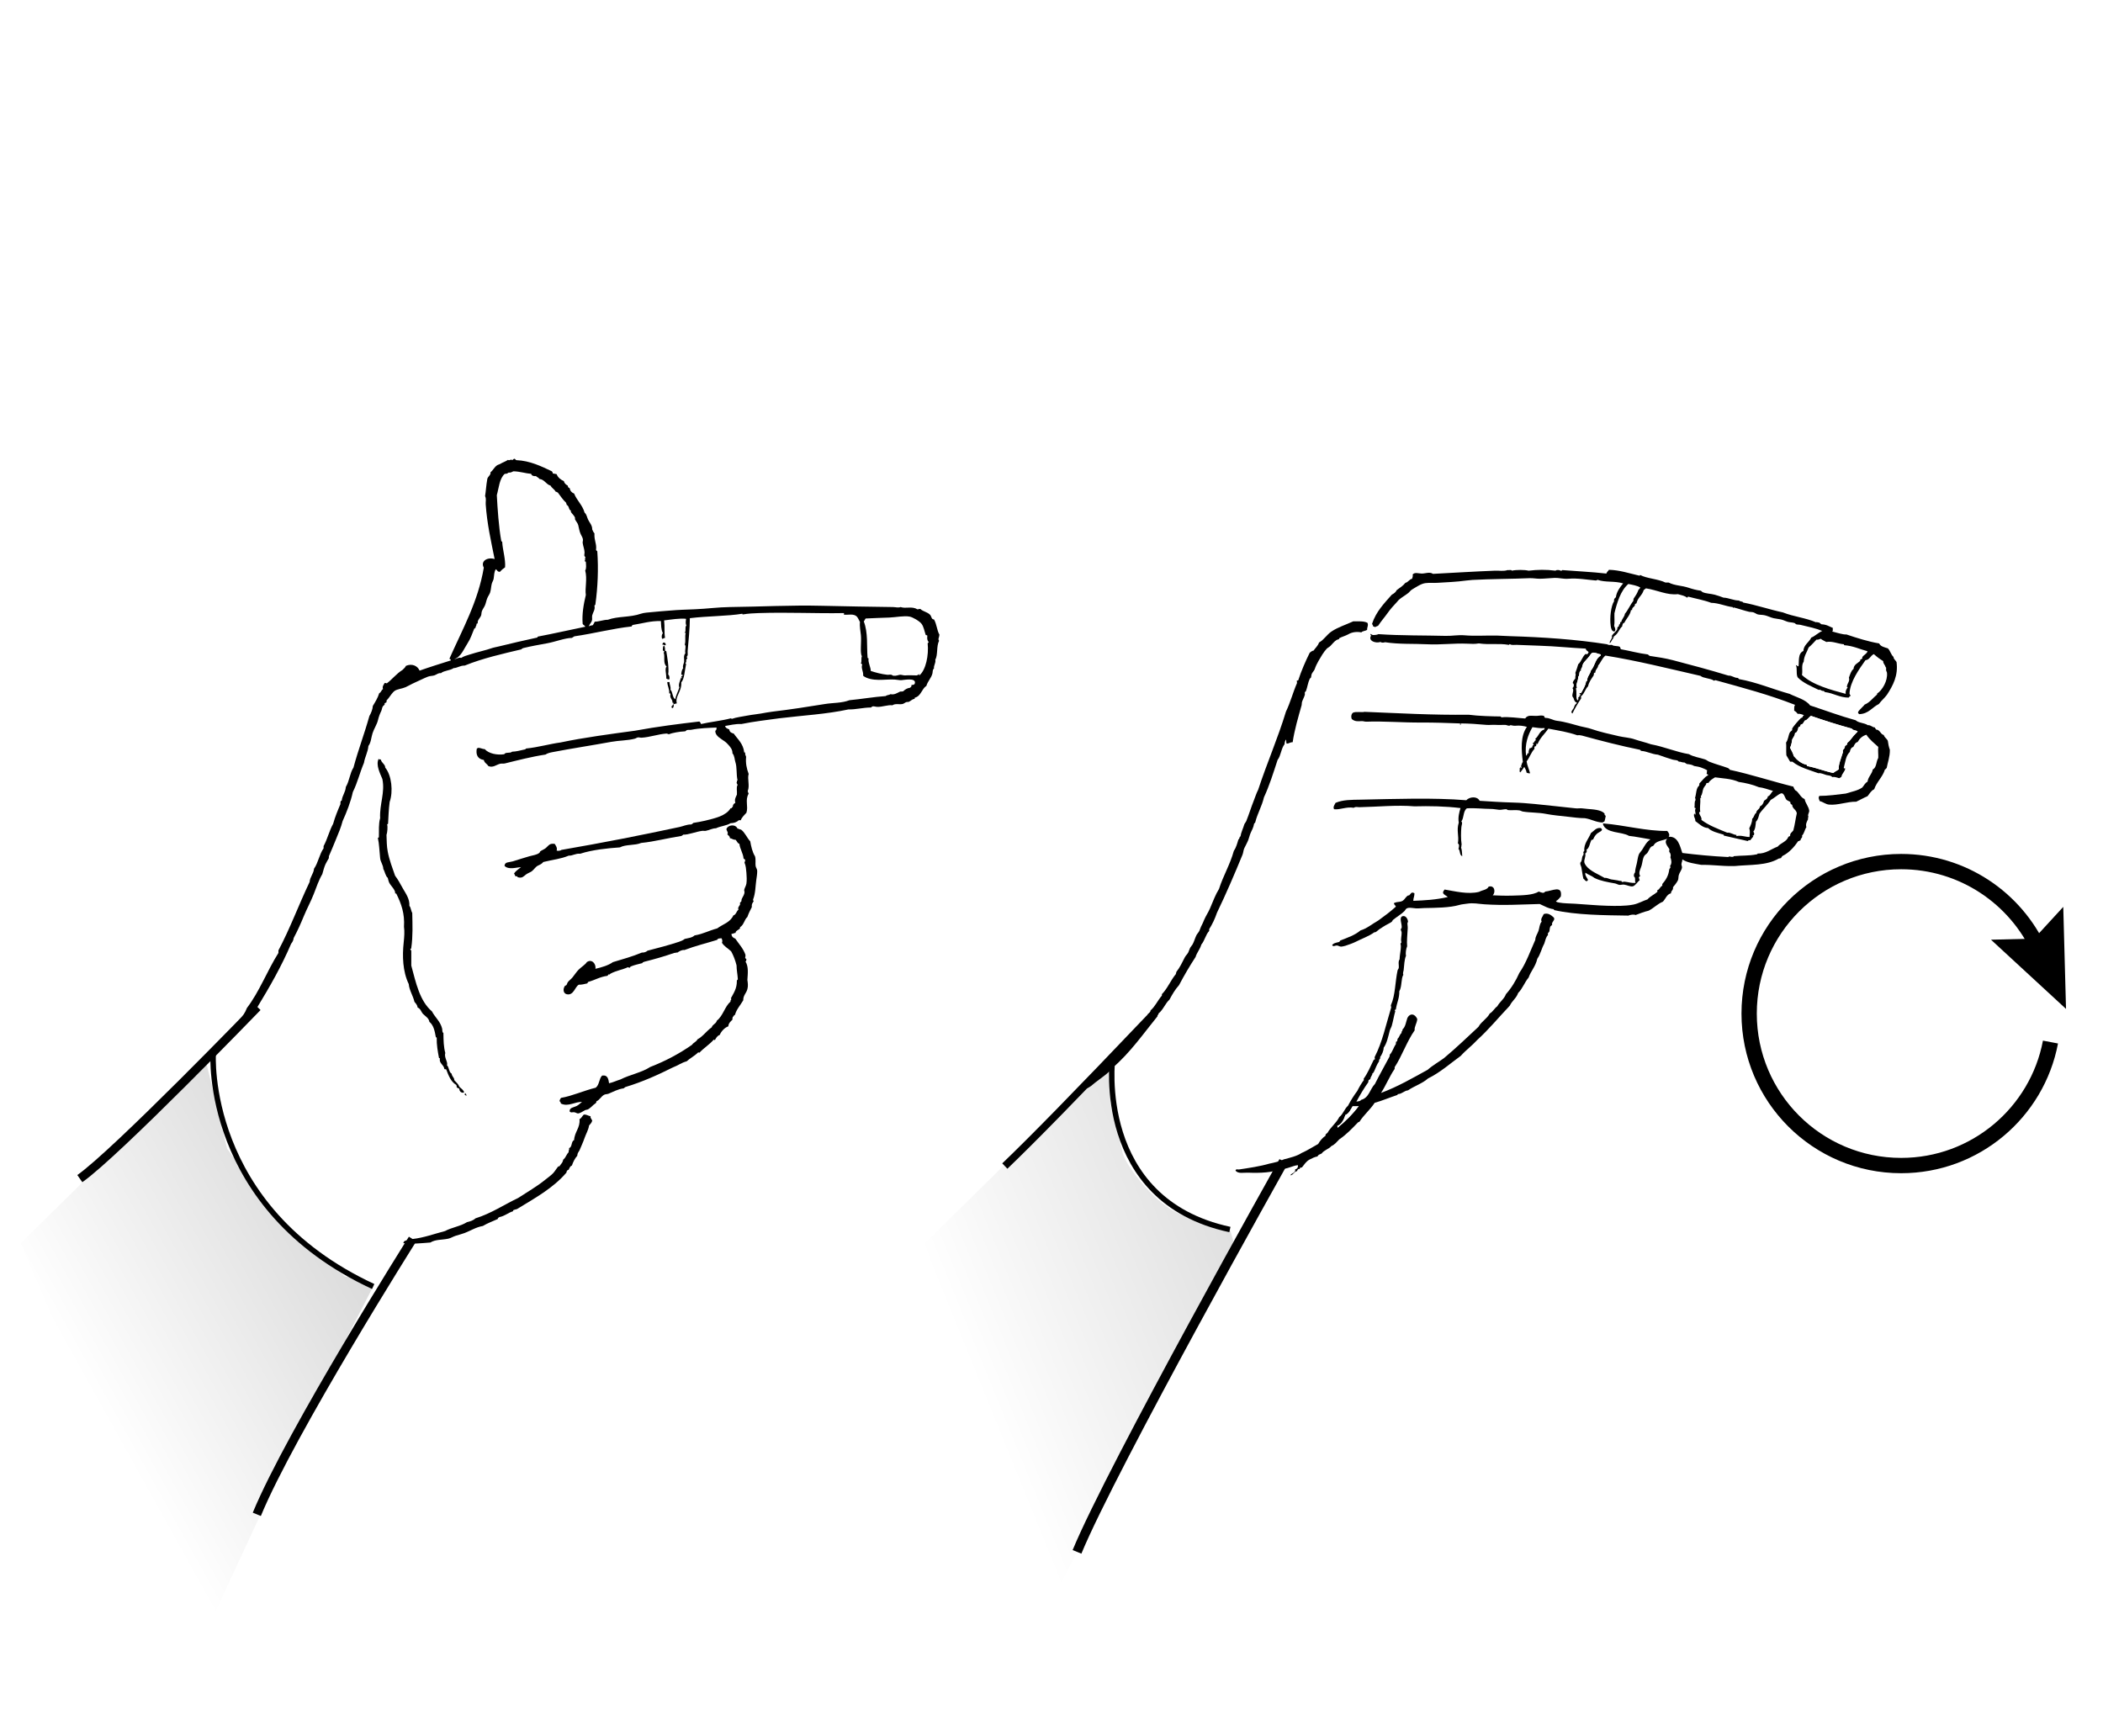 <?xml version="1.0" encoding="UTF-8"?>
<svg width="274.67px" height="226.77px" enable-background="new 0 0 274.667 226.771" version="1.1" viewBox="0 0 274.67 226.77" xmlns="http://www.w3.org/2000/svg"><rect width="274.67px" height="226.77px" fill="#fff"/><style type="text/css">.st0{fill:#FFFFFF;} .st1{fill:url(#b);} .st2{fill:url(#a);} .st3{fill-rule:evenodd;clip-rule:evenodd;fill:#FFFFFF;} .st4{fill-rule:evenodd;clip-rule:evenodd;} .st5{fill:none;stroke:#000000;stroke-width:1.14;} .st6{fill:none;stroke:#000000;stroke-width:1.235;} .st7{fill:none;stroke:#000000;stroke-width:0.969;} .st8{fill:none;stroke:#000000;stroke-width:0.713;} .st9{fill:none;stroke:#000000;stroke-width:2;}</style><rect class="st0" width="274.67" height="226.77"/><linearGradient id="b" x1="127.08" x2="169.36" y1="179.89" y2="162.72" gradientUnits="userSpaceOnUse"><stop stop-color="#fff" offset="0"/><stop stop-color="#DADADA" offset="1"/></linearGradient><polygon class="st1" points="136.88 210.17 154.16 176.22 161.37 163.02 160.64 160.61 152.74 156.28 146.67 150.72 145.31 138.23 120.79 162.41"/><linearGradient id="a" x1="13.102" x2="48.111" y1="184.43" y2="164.94" gradientUnits="userSpaceOnUse"><stop stop-color="#fff" offset="0"/><stop stop-color="#DADADA" offset="1"/></linearGradient><polygon class="st2" points="25.719 215.74 39.604 185.82 48.741 168.05 42.449 164.48 34.656 156.28 27.225 138.23 2.697 162.41"/><path class="st3" d="m27 139.05s4.667-5.667 5.667-6.667 7.667-15 7.667-16 9-20.667 9.333-22.667 1-4 3.667-5 25-7.667 27.667-8.333 12-1 15.667-1 21 1.333 21 1.333 3 5.667 2.667 6.667 0 1.667-2.333 2.667-10.666 3.333-12.333 3.333-12.669 1.666-12.669 1.666 3 1 3 5.667-0.667 7-0.667 7 2.333 3 2.333 5.667-0.334 5.667-1.667 7.667 0-0.666 0.333 3 1 5.666-1 8.666-6 6.334-7.667 7.334-10.667 3-10.667 3l-0.667 2.666s-0.667 6.666-8 11-15 6-15 6l-3 5-5.333-1-8.333-7.333-7-9.333-2.665-11z"/><path class="st3" d="m145.33 139.39s6-7 8.333-11 10-22.667 10-22.667 2.333-10 5-14.667 3-7.333 5.667-8.667 5.333-1 5.333-1 2.667-5 5-5.667 28.334-0.332 29.334-0.332 24.333 7.667 24.333 7.667 5.333 1.667 6.667 2.667 2.667 2.333 2 3.667-4 3-4.333 4 3 1.667 3 4.333-1 6.333-3 6.333-7 1-7 1 0 6-2.667 6.333-5.333 1-6.667 1-6-1-6.667 0-2 4.667-6 5.667-10.666 0.333-10.666 0.333-3 9-7.333 14-12.667 10.001-15 10.667-1.667-0.334-4 2.666-4.667 5.334-7.333 6.334-5.667 6-5.667 6l-1 2.666s-5.667-0.666-9-2.333-6.667-6.334-7-7.667-1.667-6.666-1.667-6.666l0.333-4.667z"/><path class="st3" d="m69.375 61.896c0.056 0.258 0.383 0.34 0.623 0.291 0.133 0.145 0.357 0.197 0.457 0.375 0.689 0.084 0.847 0.703 1.453 0.871 0.16 0.324 0.502 0.467 0.664 0.789 0.062 4e-3 0.188 0.055 0.292 0.125 0.313 0.395 0.645 0.939 1.079 1.328 8e-3 0.118 0.076 0.173 0.082 0.291 0.258 0.096 0.252 0.387 0.376 0.623 0.015 0.031 0.146 0.075 0.165 0.125 0.018 0.043-0.025 0.127 0 0.166 0.156 0.242 0.45 0.484 0.54 0.748 0.02 0.059-0.026 0.148 0 0.208 0.111 0.251 0.339 0.474 0.415 0.747 0.103 0.37 0.139 0.803 0.332 1.204 0.137 0.282 0.283 0.485 0.29 0.747 4e-3 0.124-0.056 0.251-0.04 0.373 0.049 0.412 0.238 0.847 0.248 1.246 6e-3 0.268-0.136 0.465 0.125 0.623-0.135 0.165 0.031 0.379-0.125 0.498 0.012 0.086 0.154 0.04 0.166 0.125 0.023 0.398 0.097 0.838-0.082 1.121 0.295 1.109-0.057 2.354 0.082 3.197-0.287 1.207-0.521 2.48-0.414 3.779 0.07 0.164 0.287 0.183 0.332 0.375-2.109 0.428-4.135 0.9-6.188 1.286-0.061 9e-3 -0.015 0.124-0.083 0.126-1.751 0.385-3.348 0.742-5.024 1.162-0.326 0.082-0.7 0.139-0.997 0.25-0.573 0.213-1.889 0.504-2.74 0.787-0.316 0.106-0.865 0.239-1.162 0.458-0.395-0.099-0.512 0.134-0.916 0.165 0.896-0.299 1.24-1.307 1.744-2.076 0.387-0.586 0.6-1.246 0.873-1.91 0.082-1e-3 0.053-0.113 0.166-0.084-0.027-0.248 0.17-0.271 0.124-0.539 0.063-0.021 0.105-0.062 0.167-0.082-0.064-0.395 0.255-0.625 0.414-0.955 0.09-0.186 0.048-0.406 0.126-0.623 0.093-0.26 0.3-0.508 0.415-0.79 0.115-0.28 0.168-0.616 0.291-0.913 0.106-0.263 0.303-0.512 0.373-0.746 0.123-0.414 0.108-0.716 0.209-1.123 0.057-0.232 0.207-0.429 0.248-0.664 0.078-0.447 0.047-0.926 0.291-1.246 0.182 0.108 0.205 0.377 0.54 0.333 0.189-0.227 0.416-0.414 0.663-0.581 0.081-1.049-0.321-2.297-0.373-3.281 0.037-0.134-0.137-0.058-0.125-0.166-0.331-1.786-0.492-4.279-0.582-5.98 0.269-0.936 0.334-2.18 1.039-2.783 0.236 0.016 0.375-0.068 0.499-0.165 0.293 0.03 0.446-0.081 0.623-0.166 0.843 0.01 1.589 0.275 2.325 0.331z"/><path class="st3" d="m121.12 83.034c-0.042 0.386-0.017 0.604 0.167 0.83 8e-3 0.104-0.093 0.102-0.124 0.166 0.163 1.568-0.24 3.495-1.08 4.195-0.194-4e-3 0.03-0.076 0.042-0.125-0.096-0.093-0.256 0.104-0.374 0.125-0.519-1e-3 -0.991-0.039-1.537 0-0.214 0.016-0.491-0.104-0.665-0.082-0.217 0.026-0.526 0.173-0.871 0.124-0.092-0.015-0.162-0.103-0.25-0.124-0.17-0.049-0.357 0.018-0.539 0-0.756-0.083-1.536-0.291-2.16-0.5 0.016-0.449-0.358-1.074-0.29-1.578 0.036-0.133-0.138-0.057-0.124-0.166-0.131-1.508 0.086-3.234-0.498-4.734 0.121-0.086 0.139-0.273 0.248-0.373 0.961-0.059 2.043-0.076 3.115-0.125 0.896-0.041 1.867-0.256 2.615-0.125 0.426 0.075 1.323 0.602 1.578 0.955 0.281 0.391 0.367 0.955 0.539 1.453 0.033 0.042 0.147-0.014 0.208 0.084z"/><path class="st4" d="m86.941 84.28c-0.23 0.048-0.24-0.146-0.416-0.041-0.037-0.479 0.494-0.349 0.416 0.041z"/><path class="st4" d="m86.734 84.321c0.116 0.131 0.131 0.424 0.123 0.664 8e-3 0.076 0.142 0.027 0.166 0.084 0.111 0.715 0.386 2.162 0.25 3.031 0.14 0.124 0.188 0.338 0.166 0.623-0.205 0.081-0.246-0.031-0.416-0.083 0.029-0.597-0.24-1.312 0.043-1.577-0.504-0.409-0.182-1.26-0.375-1.786-7e-3 -0.091 0.035-0.134 0.126-0.125-0.073-0.081-0.186-0.119-0.249-0.208 0.037-0.298-0.036-0.47 0.166-0.623z"/><path class="st4" d="m87.98 92.005c0.04 0.127 0.021 0.507-0.209 0.496-0.032-0.076-0.068-0.15-0.082-0.248 0.188 8e-3 0.116-0.242 0.291-0.248z"/><path class="st4" d="m49.732 99.188c0.076 0.465 0.601 0.654 0.58 1.08 0.848 1.021 1.057 3.125 0.582 4.484-0.129 0.931-0.162 2.013-0.206 2.781 0.035 0.135-0.108 0.088-0.125 0.166 0.095 0.284 0.033 1.02-0.083 1.371 0.033 0.755 0.016 1.434 0.166 2.201 0.221 1.131 0.611 2.118 0.954 3.116 0.372 0.485 0.706 1.104 1.038 1.702 0.342 0.609 0.886 1.316 0.832 2.242 0.205 0.223 0.203 0.654 0.372 0.914 0.034 1.566 0.092 3.048-0.124 4.567 8e-3 0.09-0.033 0.132-0.125 0.126-0.01 0.148 0.125 0.15 0.125 0.289-0.014 0.652 0.015 1.131 0 1.91 0.611 2.254 1.084 4.592 2.699 5.98 0.404 0.784 1.097 1.299 1.328 2.242 0.057 0.229-0.035 0.432 0.168 0.582 0.016 1.023 0.023 1.771 0.248 2.616-0.196 0.564 0.397 1.232 0.208 1.578 0.304 0.277 0.244 0.919 0.624 1.121 0.012 0.353 0.387 0.548 0.33 0.831 0.231 0.28 0.537 0.486 0.665 0.871 0.223 0.211 0.607 0.468 0.623 0.748-0.335 0.12-0.625-0.145-0.623-0.498-0.165-0.078-0.181-0.06-0.331-0.166-0.033-0.094 0.02-0.23-0.084-0.334-0.681-0.41-0.986-1.199-1.287-1.992-0.018-0.093-0.219-1e-3 -0.249-0.082-0.067-0.567-0.724-0.73-0.581-1.371-0.01-0.061-0.125-0.015-0.125-0.084-0.156-0.814-0.32-1.787-0.291-2.574 0.037-0.133-0.137-0.057-0.125-0.166-0.137-0.791-0.307-1.547-0.83-1.951-0.076-0.514-0.533-0.731-0.83-1.039-0.254-0.26-0.32-0.705-0.705-0.83-0.044-0.346-0.24-0.535-0.416-0.748-0.189-0.807-0.686-1.529-0.748-2.325-0.802-1.659-0.847-3.693-0.664-5.398 0.083-0.776 0.129-1.519 0.042-2.076 0.109-1.718-0.341-3.005-0.997-4.319-0.014-0.057-0.104-0.033-0.167-0.042 0.107-0.403-0.565-1.017-0.748-1.37-0.099-0.193-0.155-0.463-0.206-0.664-0.316-0.264-0.361-0.803-0.582-1.163-0.018-0.552-0.357-0.88-0.415-1.412-0.096-0.887-0.124-1.911-0.292-2.616-0.012-0.096 0.121-0.045 0.127-0.125 0.029-0.892-0.059-1.704 0.165-2.491-0.095-1.815 0.661-3.332 0.292-5.108-0.32-0.781-0.864-1.822-0.5-2.615 0.139 0.025 0.143 0.123 0.291 0.041z"/><path class="st4" d="m96.077 121.86c-0.22 4e-3 -0.305 0.139-0.54 0.125 8e-3 0.365 0.221 0.526 0.5 0.623 0.455 0.691 1.034 1.264 1.328 2.117 0.012 0.152-7e-3 0.271-0.043 0.375 9e-3 0.117 0.137 0.113 0.168 0.207-0.016 0.125-0.025 0.253-0.125 0.29 0.419 0.673 0.306 1.544 0.249 2.408 0.056 0.388 0.12 0.762 0 1.205-0.149 0.56-0.55 0.798-0.54 1.453-0.375 0.647-0.895 1.188-1.08 1.911-0.176 4e-3 -0.137 0.225-0.29 0.25-2e-3 0.136-0.071 0.206-0.042 0.373-0.233 0.236-0.504 0.438-0.539 0.872-0.447 0.146-0.905 0.61-1.123 1.121-0.319 0.107-0.468 0.39-0.621 0.665-0.076 4e-3 -0.088-0.051-0.166-0.042-0.551 0.639-1.298 1.084-1.869 1.702-0.055-0.053-0.153-0.053-0.209 0-0.428 0.428-1.008 0.709-1.453 1.121-0.68 0.178-1.155 0.562-1.785 0.789-1.956 0.979-3.974 1.896-6.229 2.575-0.076 0.048-0.142 0.108-0.209 0.165-0.775 0.098-1.408 0.479-1.991 0.707-0.173 0.066-0.376 0.043-0.541 0.125-0.415 0.206-0.604 0.691-1.039 0.871 0.059 0.217-0.249 0.336-0.373 0.457-0.123 0.12-0.442 0.43-0.705 0.581-0.103 0.059-0.28 0.055-0.417 0.124-0.219 0.115-0.629 0.41-0.912 0.416-0.11 5e-3 -0.344-0.162-0.54-0.164-0.237-6e-3 -0.334 0.104-0.539-0.084-0.058-0.533 0.544-0.529 0.954-0.748 0.305-0.164 0.467-0.389 0.665-0.498-0.861-0.084-1.801 0.668-2.741 0.209-0.092-0.076-0.033-0.301-0.207-0.293 0.032-0.188 0.101-0.34 0.207-0.457 1.417-0.232 2.984-0.951 4.527-1.328 0.494-0.386 0.424-1.172 0.829-1.578 0.786-0.137 0.837 0.544 0.913 0.996 0.548-0.117 0.982-0.346 1.496-0.498 1.199-0.617 2.791-0.904 3.861-1.619 2.073-0.809 3.816-1.746 5.482-2.908 0.179-0.292 0.56-0.38 0.705-0.705 0.747-0.404 1.186-1.111 1.869-1.578 0.109-0.402 0.574-0.45 0.666-0.871 0.805-0.62 1.027-1.824 1.785-2.493-7e-3 -0.103-9e-3 -0.2 0.081-0.206-0.022-0.061 0.05-0.215-0.04-0.209 0.373-0.704 0.793-1.271 0.789-2.283-0.023-0.147 0.146-0.103 0.124-0.25-0.04-0.657-0.157-1.119-0.167-1.784-0.164-0.674-0.447-1.378-0.706-1.829-0.443-0.422-0.873-0.607-1.203-1.12 0.089-0.163 0.052-0.362-0.041-0.581-0.256 8e-3 -0.52 6e-3 -0.583 0.207-1.457 0.453-2.863 0.784-4.276 1.328-0.316-0.049-0.686 0.161-0.913 0.332-0.186-0.031-0.25 0.055-0.416 0.043-1.312 0.457-2.512 0.801-3.943 1.162-0.061 0.066-0.218 0.032-0.209 0.166-0.479 0.119-1.061 0.255-1.453 0.416-0.086 0.035-0.211 0.1-0.208 0.207-0.129-0.066-0.161-0.036-0.249-0.084-0.611 0.303-1.523 0.443-2.242 0.832-0.129 0.069-0.18 0.211-0.249 0.082-0.059 0.068-0.118 0.133-0.167 0.208-1.028 0.144-1.563 0.534-2.492 0.79-0.104 0.018-0.069 0.179-0.165 0.207-0.388 0.086-0.689 0.173-1.08 0.166-0.503 0.233-0.665 1.449-1.579 1.246-0.453-0.102-0.537-0.665-0.248-1.08 0.039-0.055 0.158-0.062 0.207-0.125 0.072-0.093 0.102-0.288 0.209-0.414 0.156-0.186 0.395-0.356 0.58-0.581 0.32-0.393 0.514-0.722 0.789-0.997 0.385-0.385 0.865-0.654 1.081-0.996 0.639-0.469 1.241 0.221 1.121 0.871 0.849-0.202 1.67-0.434 2.284-0.871 1.289-0.386 2.6-0.752 3.777-1.248 0.34 9e-3 0.575-0.09 0.748-0.248 1.403-0.365 2.811-0.73 4.111-1.162 0.256-0.086 0.535-0.201 0.748-0.375 0.477-0.115 0.939-0.143 1.287-0.457 1.192-0.209 1.788-0.608 2.947-0.914 0.755-0.563 1.691-0.766 2.119-1.701 0.373-0.098 0.389-0.553 0.666-0.748-0.129-0.3 0.107-0.445 0.205-0.664 0.029-0.061-0.031-0.16 0-0.25 0.023-0.061 0.138-0.104 0.166-0.165 0.03-0.063 0.021-0.243 0.043-0.292 0.176-0.399 0.367-0.574 0.373-0.954 2e-3 -0.062-0.055-0.182-0.041-0.249 0.051-0.271 0.245-0.535 0.291-0.831 0.064-0.427 0.037-0.965 0-1.411-0.039-0.439-0.068-0.922-0.25-1.329 2e-3 -0.138 0.118-0.159 0.082-0.333-9e-3 -0.129-0.148-0.127-0.206-0.208-0.043-0.657-0.476-1.251-0.54-1.909-0.285-0.105-0.287-0.317-0.499-0.54-0.336 0.019-0.469-0.169-0.748-0.208 0.011-0.285-0.214-0.34-0.331-0.498 0.166-0.226-0.07-0.426-0.125-0.665 0.18-0.608 1.209-0.698 1.455-0.083 0.195-2e-3 0.252 0.134 0.455 0.125 0.525 0.388 0.764 1.064 1.206 1.536 0.114 0.651 0.278 1.413 0.622 1.952 0.136 0.436 0.02 0.942 0.084 1.287 0.039 0.223 0.203 0.387 0.205 0.623 6e-3 0.381-0.072 0.846-0.123 1.204-0.113 0.79-0.094 1.701-0.416 2.534-6e-3 0.102 0.021 0.172 0.083 0.207-0.158 0.279-0.29 0.34-0.249 0.789-0.226 0.443-0.396 0.758-0.581 1.287-0.406 0.354-0.462 1.061-0.956 1.328 0.014 0.098-6e-3 0.16-0.041 0.209-0.198 0.149-0.56 0.302-0.539 0.539z"/><path class="st4" d="m60.779 142.79c0.049 0.104 0.117 0.188 0.166 0.291-0.115 0.115-0.135-0.076-0.25-0.082-0.035-0.134 0.065-0.13 0.084-0.209z"/><path class="st4" d="m77.141 145.82c-0.078 0.241 0.158 0.35 0.208 0.582-0.081 0.264-0.251 0.439-0.415 0.621-0.081 0.582-0.395 1.076-0.582 1.621-0.205 0.6-0.473 1.152-0.664 1.619-0.145 0.279-0.271 0.339-0.291 0.705-0.312 0.352-0.534 0.795-0.705 1.287-0.242 0.077-0.312 0.326-0.416 0.541-0.178 0.045-0.285 0.158-0.291 0.373-1.757 2.056-4.166 3.361-6.479 4.775-0.097 0.029-0.266 0.048-0.415 0.125-0.114-0.018-0.039 0.154-0.124 0.166-0.632 0.199-1.045 0.617-1.744 0.748-0.088 0.065-0.208 0.096-0.208 0.249-0.691 0.31-1.393 0.571-1.951 0.913-0.88 0.148-1.616 0.627-2.368 0.914-0.387 0.148-0.779 0.233-1.203 0.373-0.352 0.117-0.622 0.305-0.955 0.374-0.883 0.185-1.65 0.078-2.326 0.499-1.191 0.092-2.396 0.224-3.531 0.083 0.117-0.583 0.818-0.22 1.205-0.541 1.483-0.167 2.789-0.661 4.236-1.038 0.867-0.473 2.054-0.632 2.866-1.162 0.44-0.099 0.845-0.235 1.12-0.5 2.084-0.655 3.703-1.776 5.564-2.656 1.168-0.771 2.479-1.513 3.571-2.41 0.345-0.281 0.724-0.535 0.997-0.829 0.25-0.27 0.428-0.594 0.664-0.872 0.039-0.045 0.123-2e-3 0.168-0.041 0.02-0.02 0.342-0.447 0.371-0.5 0.062-0.1 0.082-0.246 0.126-0.371 0.327-0.229 0.411-0.697 0.706-0.957-0.049-0.254 0.139-0.356 0.041-0.539 0.456-0.112 0.251-0.885 0.666-1.039 0.061-1.093 0.816-1.599 0.705-2.74 0.207-0.082 0.345-0.375 0.539-0.582 0.28-0.089 0.569 0.134 0.915 0.209z"/><path class="st4" d="m76.892 81.83c0.192-0.126 0.204-0.091 0.539-0.166 0.083-0.156 0.18-0.292 0.251-0.458 0.543 4e-3 1.158-0.256 1.701-0.248 1.362-0.488 2.873-0.287 4.319-0.789 0.415-0.145 1.011-0.163 1.413-0.209 0.788-0.088 1.604-0.135 2.408-0.205 1.086-0.097 2.127-0.123 3.239-0.168 1.536-0.062 3.047-0.273 4.566-0.291 4.08-0.044 7.915-0.266 12.085-0.164 3.033 0.07 6.059 0.123 9.221 0.164 0.338 5e-3 0.663 0.12 0.996 0 0.649 0.245 1.504-0.143 2.158 0.291 0.182 0.029 0.234-0.07 0.416-0.041 0.365 0.354 1.023 0.418 1.329 0.83 0.136 0.197 0.126 0.539 0.457 0.54 0.372 0.669 0.366 1.376 0.705 1.993-0.03 0.41-0.228 0.543-0.042 0.789-0.371 0.727-0.133 1.814-0.497 2.492 0.101 0.396-0.239 0.755-0.166 1.121-0.218 0.188-0.151 0.438-0.208 0.664-0.148 0.598-0.605 0.99-0.789 1.619-0.616 0.394-0.69 1.33-1.494 1.537-0.057 0.014-0.035 0.104-0.041 0.166-0.299 4e-3 -0.491 0.266-0.749 0.375-0.106 0.044-0.228 6e-3 -0.331 0.041-0.205 0.068-0.311 0.207-0.498 0.248-0.42 0.094-0.918-0.107-1.33 0.168-0.563-0.084-1.32 0.232-1.993 0.207-0.28-0.012-0.576-0.194-0.788 0.082-1.045 0-2.012 0.28-2.949 0.25-2.891 0.625-5.878 0.775-9.054 1.162-1.698 0.238-3.175 0.391-4.942 0.748-0.752-0.046-1.588 0.17-2.115 0.25 0.047 0.283 0.307 0.354 0.539 0.455 0.033 0.342 0.281 0.467 0.581 0.539 0.523 0.751 1.241 1.308 1.37 2.451 0.023 0.094 0.065-0.049 0.123 0.043-1e-3 0.28 0.039 0.312 0.126 0.539-0.081 0.816 0.063 1.523 0.332 2.242-0.198 0.656 0.175 1.521-0.124 2.242 0.039 0.113 0.067 0.238 0.124 0.332-0.501 0.849-0.022 1.619-0.29 2.492-0.27 0.312-0.594 0.568-0.748 0.996-0.132-0.057-0.139-8e-3 -0.289 0-0.229 0.246-0.594 0.352-1.039 0.373-0.525 0.334-1.34 0.379-1.91 0.664-0.436-0.012-0.882 0.248-1.331 0.334-0.149 0.029-0.302-0.021-0.455 0-0.866 0.113-1.753 0.513-2.492 0.498-0.042 0.084-0.155 0.096-0.207 0.166-1.87 0.28-3.522 0.746-5.274 0.914-0.847 0.359-1.995 0.163-2.783 0.582-1.609 0.109-3.615 0.316-5.191 0.83-0.6-0.068-0.973 0.279-1.494 0.249-1.076 0.448-1.963 0.497-3.321 0.831-0.146 0.203-0.371 0.324-0.665 0.457-0.35 0.156-0.496 0.484-0.83 0.746-0.164 0.129-0.508 0.244-0.748 0.417-0.312 0.223-0.486 0.541-1.079 0.372-0.112-0.031-0.023-0.086-0.083-0.125-0.048-0.026-0.166 0.036-0.209 0-0.09-0.072-0.127-0.27-0.207-0.372 0.266-0.376 0.553-0.517 0.914-0.831-0.578 0.037-1.65 0.395-2.159-0.166 0.048-0.541 0.572-0.432 1.079-0.581 0.576-0.173 1.455-0.469 2.16-0.665 0.521-0.145 0.968-0.175 1.328-0.456 0.045-0.036 0.039-0.122 0.083-0.167 0.15-0.146 0.525-0.266 0.746-0.456 0.399-0.343 0.472-0.637 1.165-0.54 0.141 0.23 0.365 0.51 0.249 0.872 0.12 0.052 0.472 0.05 0.622-0.085 5.529-0.956 10.288-1.893 15.406-2.988 0.514-0.109 0.984-0.352 1.536-0.334 0.12-0.045 0.218-0.113 0.292-0.207 0.5-0.082 1.037-0.168 1.535-0.289 1.326-0.328 2.715-0.625 3.324-1.619 0.303 0 0.03-0.105 0.29-0.168-6e-3 -0.246 0.097-0.436 0.333-0.541-0.123-0.45 0.019-0.66 0.207-1.078 0.043-0.49-0.107-0.943 0.084-1.246-8e-3 -0.146-0.119-0.186-0.127-0.332 0.09-0.047-4e-3 -0.282 0.127-0.291-0.185-0.742-0.045-1.682-0.291-2.408-0.102-0.297-0.084-0.779-0.375-1.12 0.012-0.521-0.299-0.853-0.623-1.204-0.256-0.283-0.408-0.359-0.788-0.623-0.333-0.232-0.511-0.359-0.664-0.582-0.088-0.127-0.168-0.284-0.167-0.539 0.18-0.058 0.158-0.297 0.167-0.416-0.972 0.042-2.185 0.07-3.281 0.289-0.198 0.041-0.405-0.01-0.582 0.042-0.145 0.045-0.143 0.163-0.29 0.167-0.704 0.023-1.66 0.209-2.076 0.373-0.134-6e-3 -0.184-0.093-0.334-0.084-1.074 0.076-2.125 0.474-3.238 0.541-0.152 0.011-0.299-0.061-0.456-0.041-0.155 0.018-0.257 0.122-0.415 0.166-0.934 0.252-2.096 0.234-3.074 0.414-2.492 0.459-5.199 0.866-7.6 1.33-0.362 0.071-0.727 0.139-0.997 0.333-1.817 0.274-3.659 0.753-5.315 1.161-0.205 0.053-0.43-8e-3 -0.622 0.042-0.487 0.125-0.948 0.563-1.537 0.292-0.161-0.297-0.513-0.4-0.581-0.79-0.762-0.104-1.082-0.652-0.914-1.495 0.071 2e-3 0.108-0.03 0.125-0.083 0.384-0.024 0.566 0.155 0.912 0.167 0.53 0.592 1.624 0.796 2.535 0.664 0.221-0.335 0.745-0.071 1.038-0.333 0.559-0.02 1.027-0.153 1.453-0.249 0.138-0.029 0.304-0.037 0.374-0.166 1.52-0.146 3.165-0.619 4.485-0.789 3.015-0.639 6.573-1.109 9.718-1.535 2.995-0.548 5.783-0.899 8.43-1.205 0.094 0.086 0.174 0.184 0.207 0.332 1.061-0.254 2.775-0.441 3.904-0.748 0.068-0.015 0.078 0.033 0.082 0.084 0.684-0.24 1.418-0.309 2.16-0.457 0.528-0.104 1.115-0.152 1.661-0.248 0.476-0.085 1.048-0.192 1.537-0.252 2.353-0.278 4.591-0.63 6.853-0.996 1.068-0.172 2.205-0.109 3.197-0.498 1.368-0.121 3.299-0.449 4.734-0.539 0.139-0.152 0.461-0.12 0.623-0.251 0.486 0.119 0.855-0.141 1.244-0.33 0.139-0.036 0.235 0.014 0.416-0.042 0.234-0.238 0.547-0.424 0.873-0.457 0.109-0.082 0.244-0.143 0.207-0.373 0.317 0.019 0.444-0.088 0.457-0.291 0.037-0.664-1.379-0.357-1.787-0.332-0.258 0.015-0.543-0.067-0.871-0.084-0.666-0.032-1.363 0.047-2.076 0.043-0.732-7e-3 -1.567-0.143-2.035-0.54 0.057-0.575-0.305-0.965-0.124-1.456-0.028-0.08-0.128-0.094-0.167-0.164 0.139-0.281 0-0.595 0.125-0.914-0.264-0.488-0.043-1.803-0.125-2.741-0.043-0.514-0.188-1.13-0.125-1.744-0.268-0.47-0.309-0.862-0.955-0.954-0.297-0.043-0.666 0.029-1.08 0-0.17 0.028 0.045-0.146-0.082-0.209-3.709 0.068-7.189-0.129-11.131 0-0.678 0.023-1.342 0.059-1.992 0.167-0.084 0.014-0.131-9e-3 -0.123-0.083-1.906 0.322-4.535 0.295-6.854 0.581-6e-3 1.415-0.18 2.962-0.291 4.319-0.016 0.197 0.034 0.377 0 0.538-9e-3 0.048-0.118 0.153-0.125 0.209-5e-3 0.05 0.094 0.115 0.084 0.167-0.012 0.058-0.097 0.084-0.123 0.166-0.072 0.211 0.069 0.386-0.127 0.414-0.03 0.128 0.115 0.08 0.085 0.207-0.175 0.774-0.206 1.906-0.624 2.368 0.08 1.212-0.844 1.819-0.581 2.739-0.13 0.053-0.31 0.053-0.415 0.127-0.07-0.179 5e-3 -0.275-0.167-0.209 0.103-0.406-0.386-0.545-0.249-1.122 0.039-0.149-0.186-0.033-0.164-0.164 0.039-0.489-0.234-0.912-0.252-1.413h0.291c-9e-3 0.344 0.199 0.604 0.125 0.996 0.316 0.309 0.232 1.013 0.622 1.246 0.075-0.463 0.377-1.025 0.54-1.536-0.18-0.386 0.112-0.856 0.208-1.288 0.171-0.018-2e-3 0.104 0 0.168 0.169-0.096 0.114-0.236 0.042-0.291 0.013-0.17 0.161 0.031 0.166-0.166 0.067-0.165-0.18-0.015-0.166-0.125 0.013-0.348 0.096-0.625 0.249-0.83-0.109-0.321 0.103-0.596 0.124-0.83 0.033-0.35-0.131-0.757 0.166-1.122-0.127-0.347 0.155-0.898-0.082-1.121 0.158-0.485-0.02-1.09 0.124-1.495-0.012-0.056-0.104-0.035-0.166-0.042 0.277-0.142-3e-3 -0.725 0.251-0.956-0.143-0.287-0.07-0.574-0.042-0.871-0.759-0.103-2.002 0.104-2.866 0.207 0.104 0.865-8e-3 1.55 0.123 2.285-0.172-8e-3 -0.205 0.127-0.373 0.123-0.117-0.238-0.061-0.559 0.084-0.746-0.236-0.489-0.221-1.029-0.25-1.578-1.391-0.029-2.301 0.293-3.613 0.498-0.116 0.021-0.186 0.091-0.209 0.208-2.48 0.267-4.882 0.913-7.475 1.288-0.105 0.072-0.23 0.127-0.33 0.207-0.906 9e-3 -2.189 0.518-3.24 0.705-0.982 0.176-2.121 0.383-3.114 0.623-0.096 0.045-0.191 0.085-0.249 0.168-2.367 0.562-5.066 1.166-7.393 2.117-0.611-0.01-0.975 0.328-1.453 0.332-0.444 0.33-1.25 0.301-1.662 0.664-0.338-0.06-0.561 0.198-0.871 0.291-0.264 0.077-0.559 0.058-0.83 0.166-0.525 0.204-1.149 0.529-1.744 0.789-0.401 0.174-0.768 0.405-1.164 0.582-0.486 0.214-1.057 0.226-1.453 0.496-0.211 0.145-0.562 0.646-0.789 0.956-0.076 0.104-0.21 0.226-0.248 0.292-0.027 0.045 0.031 0.16 0 0.207-0.052 0.073-0.198 0.097-0.25 0.164-0.025 0.038 0.025 0.129 0 0.168-0.018 0.031-0.213 0.178-0.249 0.249-0.103 0.203-0.118 0.452-0.208 0.622-0.146 0.281-0.309 0.71-0.416 1.162-0.125 0.541-0.516 1.11-0.705 1.703-0.188 0.59-0.19 1.191-0.54 1.662-0.079 0.848-0.451 1.402-0.581 2.201-0.562 1.334-0.824 2.541-1.453 3.82-0.273 1.266-0.807 2.625-1.33 3.778-0.227 0.866-0.555 1.624-0.912 2.492-0.269 0.651-0.561 1.376-0.873 2.077-0.037 0.086 0.016 0.232-0.041 0.331-0.096 0.171-0.291 0.476-0.416 0.749-0.169 0.375-0.281 0.818-0.414 1.287-0.484 0.826-0.777 1.74-1.121 2.615-0.385 0.98-0.889 1.896-1.289 2.865-0.396 0.968-0.832 1.941-1.328 2.865-0.038 0.321-0.171 0.551-0.332 0.749-1.264 2.958-2.804 5.64-4.401 8.264-0.128-0.032-0.08 0.114-0.209 0.083 0.04 0.261-0.205 0.238-0.166 0.498-0.127-0.032-0.079 0.115-0.206 0.083-0.421 0.622-0.844 1.229-1.329 1.786-0.177 0.201-0.474 0.271-0.582 0.541-0.247-0.076-0.302 0.196-0.457 0.081-0.101-0.562 0.468-0.804 0.54-1.328 0.434-0.453 0.793-0.979 1.038-1.619 1.632-2.135 2.652-4.879 4.111-7.185v-0.333c1.505-2.827 2.669-5.997 4.069-8.929 0.064-0.709 0.51-1.041 0.582-1.744 0.539-0.762 0.703-1.898 1.246-2.656v-0.293c0.493-0.889 0.748-2.019 1.246-2.905 0.256-0.921 0.603-1.751 0.954-2.575 7e-3 -0.201-0.025-0.441 0.167-0.457 0.076-0.697 0.484-1.064 0.539-1.785 0.486-0.823 0.523-1.808 0.997-2.533 0.64-2.376 1.435-4.42 2.076-6.729 0.214-0.36 0.438-0.908 0.456-1.328 0.312-0.52 0.638-1.023 0.832-1.662 0.252-0.093 0.271-0.422 0.498-0.539-0.137-0.351 0.1-0.559 0.207-0.789 0.135-0.023 0.193 0.028 0.291 0.042 0.717-0.542 1.256-1.265 2.035-1.744 0.16-0.175 0.361-0.302 0.457-0.54 0.79-0.344 1.523-6e-3 1.785 0.623 1.328-0.472 2.7-0.898 4.069-1.33 0.052-0.189-0.146-0.131-0.166-0.248 1.745-3.926 3.735-7.441 4.485-11.878-0.469-0.835 0.459-1.417 1.412-1.12-0.492-2.439-0.988-4.621-1.163-7.143-0.026-0.401 0.101-0.684-0.083-1.08 0.113-0.677 0.133-1.368 0.291-2.242 0.057-0.316 0.482-0.493 0.416-0.873 0.35-0.258 0.48-0.656 0.871-0.914 0.123-0.081 0.316-0.115 0.457-0.207 0.248-0.162 0.633-0.271 0.955-0.498 0.194 0.164 0.438-0.17 0.54 0.041 0.114-0.023 0.134-0.143 0.249-0.164 0.126-0.1 0.179 0.157 0.332 0.164 1.724 0.072 3.215 0.786 4.609 1.454 0.042 0.096 0.143 0.133 0.125 0.29 0.18 0.012 0.34 0.049 0.499 0.083 0.173 0.448 0.524 0.721 0.954 0.913 0.059 0.305 0.267 0.455 0.498 0.582 0.043 0.229 0.052 0.245 0.251 0.332 0.062 0.365 0.269 0.588 0.581 0.707 0.368 0.918 1.086 1.486 1.369 2.491 0.275 0.235 0.301 0.587 0.458 0.914 0.2 0.421 0.548 0.734 0.539 1.288 0.101 0.16 0.142 0.383 0.29 0.496-0.047 1.029 0.314 1.344 0.209 2.161 7e-3 0.117 0.135 0.112 0.164 0.208 0.161 2.309 0.062 4.666-0.247 6.893 0.019 0.131-0.113 0.109-0.126 0.209 0.129 0.488-0.199 0.858-0.29 1.244-0.055 0.234 0.03 0.479-0.042 0.707-0.074 0.232-0.286 0.428-0.373 0.664-9e-3 0.036-0.042 0.044-0.042 0.086zm-9.842-20.266c-0.177 0.085-0.33 0.196-0.623 0.166-0.124 0.097-0.263 0.181-0.499 0.165-0.705 0.604-0.771 1.848-1.039 2.783 0.09 1.701 0.251 4.194 0.582 5.98-0.012 0.108 0.162 0.032 0.125 0.166 0.052 0.984 0.454 2.232 0.373 3.281-0.247 0.167-0.474 0.354-0.663 0.581-0.335 0.044-0.358-0.225-0.54-0.333-0.244 0.32-0.213 0.799-0.291 1.246-0.041 0.235-0.191 0.432-0.248 0.664-0.101 0.407-0.086 0.709-0.209 1.123-0.07 0.234-0.267 0.483-0.373 0.746-0.123 0.297-0.176 0.633-0.291 0.913-0.115 0.282-0.322 0.53-0.415 0.79-0.078 0.217-0.036 0.438-0.126 0.623-0.159 0.33-0.479 0.561-0.414 0.955-0.062 0.021-0.104 0.061-0.167 0.082 0.046 0.268-0.151 0.291-0.124 0.539-0.113-0.029-0.084 0.083-0.166 0.084-0.273 0.664-0.486 1.324-0.873 1.91-0.504 0.77-0.848 1.777-1.744 2.076 0.404-0.031 0.521-0.264 0.916-0.165 0.297-0.219 0.846-0.352 1.162-0.458 0.852-0.283 2.167-0.574 2.74-0.787 0.297-0.111 0.671-0.168 0.997-0.25 1.677-0.42 3.273-0.777 5.024-1.162 0.068-2e-3 0.022-0.117 0.083-0.126 2.054-0.386 4.079-0.858 6.188-1.286-0.045-0.192-0.262-0.211-0.332-0.375-0.107-1.299 0.127-2.572 0.414-3.779-0.139-0.843 0.213-2.088-0.082-3.197 0.179-0.283 0.105-0.723 0.082-1.121-0.012-0.085-0.154-0.039-0.166-0.125 0.156-0.119-0.01-0.333 0.125-0.498-0.261-0.158-0.119-0.355-0.125-0.623-0.01-0.399-0.199-0.834-0.248-1.246-0.016-0.122 0.044-0.249 0.04-0.373-7e-3 -0.262-0.153-0.465-0.29-0.747-0.193-0.401-0.229-0.834-0.332-1.204-0.076-0.273-0.304-0.496-0.415-0.747-0.026-0.06 0.02-0.149 0-0.208-0.09-0.264-0.384-0.506-0.54-0.748-0.025-0.039 0.018-0.123 0-0.166-0.02-0.05-0.15-0.094-0.165-0.125-0.124-0.236-0.118-0.527-0.376-0.623-6e-3 -0.118-0.074-0.173-0.082-0.291-0.435-0.389-0.766-0.934-1.079-1.328-0.104-0.07-0.229-0.121-0.292-0.125-0.162-0.322-0.504-0.465-0.664-0.789-0.606-0.168-0.764-0.787-1.453-0.871-0.1-0.178-0.324-0.23-0.457-0.375-0.24 0.049-0.567-0.033-0.623-0.291-0.736-0.055-1.482-0.32-2.325-0.331zm53.86 21.386c-0.172-0.498-0.258-1.062-0.539-1.453-0.255-0.354-1.152-0.88-1.578-0.955-0.748-0.131-1.719 0.084-2.615 0.125-1.072 0.049-2.154 0.066-3.115 0.125-0.109 0.1-0.127 0.287-0.248 0.373 0.584 1.5 0.367 3.227 0.498 4.734-0.014 0.109 0.16 0.033 0.124 0.166-0.068 0.504 0.306 1.129 0.29 1.578 0.624 0.209 1.404 0.417 2.16 0.5 0.182 0.018 0.369-0.049 0.539 0 0.088 0.021 0.158 0.109 0.25 0.124 0.345 0.049 0.654-0.098 0.871-0.124 0.174-0.021 0.451 0.098 0.665 0.082 0.546-0.039 1.019-1e-3 1.537 0 0.118-0.021 0.278-0.218 0.374-0.125-0.012 0.049-0.236 0.121-0.042 0.125 0.84-0.7 1.243-2.627 1.08-4.195 0.031-0.064 0.132-0.062 0.124-0.166-0.184-0.227-0.209-0.444-0.167-0.83-0.061-0.098-0.175-0.042-0.208-0.084z"/><path class="st4" d="m141.91 142.17v-0.758c1.227-0.969 2.264-2.129 3.406-3.181 0.215-0.468 0.638-0.708 0.947-1.06 0.148-0.168 0.23-0.403 0.379-0.567 0.351-0.391 0.705-0.765 1.098-1.099 0.642-1.014 1.367-1.941 2.158-2.802-0.018-0.118 0.068-0.136 0.037-0.265 0.182-0.085 0.316-0.217 0.342-0.455 0.608-0.525 0.941-1.33 1.477-1.933v-0.188c0.736-0.741 1.143-1.81 1.816-2.612 0.021-0.105 0.057-0.197 0.078-0.305 0.461-0.567 0.76-1.24 1.098-1.891 0.117-0.23 0.339-0.421 0.453-0.646 0.098-0.19 0.131-0.384 0.227-0.567 0.09-0.175 0.242-0.312 0.342-0.492 0.199-0.363 0.305-0.793 0.492-1.174 0.099-0.203 0.283-0.367 0.378-0.566 0.136-0.283 0.177-0.497 0.304-0.72 0.146-0.26 0.217-0.474 0.342-0.757 0.215-0.502 0.539-0.969 0.756-1.479 0.373-0.875 0.72-1.812 1.174-2.537 0.555-1.742 1.437-3.159 1.932-4.959 0.291-0.416 0.445-0.967 0.605-1.515 0.177-0.039 0.082-0.347 0.266-0.38 0.081-0.561 0.337-1.01 0.492-1.553 0.045-0.158 0.2-0.295 0.264-0.453 0.367-0.912 0.639-1.814 0.986-2.688 0.172-0.436 0.367-1.031 0.567-1.402 1.177-3.572 2.559-6.688 3.635-10.223 0.587-1.213 0.901-2.484 1.438-3.712 0.016-0.128-0.016-0.212-0.037-0.303 0.043-0.032 0.101-0.049 0.188-0.037 0.416-1.277 0.992-2.589 1.515-3.636 0.163-0.089 0.256-0.248 0.492-0.266 0.24-0.352 0.57-0.613 0.721-1.059 0.646-0.357 1.005-1.023 1.625-1.438 0.851-0.569 1.836-0.866 2.84-1.327 0.686-2e-3 1.416-0.05 1.857 0.191 0.166 0.334-0.078 0.62-0.039 0.908-0.195 0.169-0.59 0.141-0.756 0.341-0.603-0.117-1.207-0.036-1.667 0.228-0.382 0.22-0.892 0.352-1.212 0.529-0.043 0.024-9e-3 0.094-0.037 0.114-0.092 0.06-0.221 0.062-0.304 0.112-0.349 0.218-0.507 0.471-0.831 0.796-0.148 0.146-0.352 0.225-0.493 0.378-0.397 0.434-0.715 0.99-1.022 1.516-0.223 0.383-0.398 0.745-0.53 1.137-0.071 0.207-0.276 0.379-0.378 0.604-0.069 0.154-0.055 0.343-0.113 0.493-0.023 0.059-0.124 0.092-0.152 0.152-0.24 0.503-0.301 1.079-0.492 1.59-0.029 0.076-0.13 0.119-0.15 0.189-0.028 0.088 0.021 0.205 0 0.303-0.082 0.332-0.289 0.655-0.381 0.983-0.033 0.122-3e-3 0.258-0.037 0.38-0.449 1.589-0.933 3.218-1.173 4.844-0.329-0.012-0.462 0.172-0.758 0.191-0.142-0.085-0.015-0.441-0.151-0.53-0.058 0.194-0.154 0.352-0.151 0.604-0.444 0.541-0.472 1.498-0.909 2.046-0.547 1.673-1.073 3.368-1.779 4.885-0.276 1.187-0.844 2.085-1.136 3.257-9e-3 0.104-0.12 0.105-0.151 0.188-0.083 0.504-0.288 0.83-0.454 1.211-0.134 0.307-0.19 0.612-0.304 0.909-0.123 0.325-0.408 0.836-0.529 1.099-0.118 0.258-0.121 0.574-0.228 0.833-1.067 2.598-2.165 5.157-3.333 7.573-0.269 0.791-0.609 1.51-1.021 2.158v0.229c-0.459 0.475-0.59 1.277-1.022 1.776-0.175 0.622-0.573 1.019-0.757 1.63-0.771 1.175-1.487 2.4-2.158 3.672-0.501 0.547-0.883 1.212-1.25 1.895-0.567 0.518-0.828 1.342-1.438 1.816 0.054 0.205-0.175 0.127-0.113 0.341-1.88 2.323-3.604 4.802-5.87 6.74-0.564 0.733-1.458 1.297-2.271 1.931-0.353 0.278-0.72 0.659-1.14 0.763z"/><path class="st4" d="m178.98 82.796c0.103 0.051 0.202 0.102 0.303 0.152 0.3 0.01 0.563-0.018 0.758-0.113 2.805 0.203 6.243 0.157 8.784 0.227 0.812 0.022 1.645-0.148 2.462-0.074 1.323 0.118 2.843 5e-3 4.239 0.035 0.574 0.015 1.127 0.059 1.705 0.076 4.328 0.131 8.628 0.42 12.684 1.061 0.164 0.131 0.445 0.092 0.605 0.076 0.31 0.232 0.755 0.086 1.061 0.265 0.03 0.109 0.076 0.2 0.113 0.304 1.166 0.207 2.331 0.539 3.521 0.681 0.09 0.048 0.154 0.124 0.229 0.188 1.109 0.162 2.067 0.31 3.065 0.568 2.451 0.637 4.796 1.268 7.231 2.008 0.52-0.014 0.712 0.299 1.213 0.303 0.047 0.055 0.15 0.051 0.15 0.15 2.363 0.421 4.389 1.312 6.628 1.934 0.933 0.465 2.081 0.719 2.687 1.512 2.037 0.666 3.865 1.363 5.947 1.934 0.402 0.379 1.107 0.32 1.59 0.644 0.439-0.025 0.545 0.286 0.944 0.302-0.037 0.166 0.128 0.125 0.114 0.266 0.557 0.025 0.561 0.601 1.023 0.719 0.094 0.334 0.396 0.459 0.528 0.758 0.039 0.347 0.134 0.812 0.266 1.174 0.015 0.926-0.303 1.711-0.416 2.386-0.107 0.031-0.104 0.173-0.228 0.188-0.311 1.016-1.069 1.582-1.401 2.575-0.406 0.186-0.604 0.581-0.87 0.908-0.533 0.227-1.026 0.513-1.477 0.72-1.172-0.027-2.414 0.494-3.559 0.378-0.457-0.046-0.772-0.362-1.213-0.454-0.086-0.248-0.219-0.455-0.037-0.681 1.11-2e-3 2.311-0.168 3.444-0.306 0.808-0.262 1.544-0.369 2.157-0.792 0.223-0.26 0.364-0.599 0.684-0.757 0.066-0.618 0.605-1.031 0.681-1.592 0.521-0.271 0.412-0.994 0.72-1.514 0.024-0.484-0.055-0.879 0-1.439-0.588-0.542-1.107-0.924-1.553-1.592-0.532 0.165-0.891 0.498-1.135 0.949-0.329 0.074-0.428 0.382-0.57 0.643-0.293 0.068-0.431 0.418-0.451 0.644-0.539 0.546-0.564 1.207-0.796 2.082-0.019 0.12 0.173 0.03 0.189 0.115-0.074 0.44-0.421 0.612-0.493 1.058-0.092 0.071-0.182 0.147-0.303 0.189-0.264-0.087-0.614-0.208-0.907-0.15-0.144-0.213-0.412-0.188-0.759-0.266-0.189-0.043-0.808-0.332-1.022-0.227-1.206-0.439-2.46-0.75-3.407-1.514h-0.304c-0.171-0.271-0.327-0.557-0.491-0.834-0.055-0.703 0.018-1.111-0.039-1.666 0.289-0.391 0.283-0.908 0.493-1.323 0.054-0.11 0.223-0.183 0.304-0.306 0.028-0.043-0.023-0.141 0-0.188 0.082-0.18 0.373-0.529 0.568-0.76 0.096-0.113 0.198-0.227 0.303-0.338 0.18-0.199 0.273-0.311 0.491-0.38-0.024-0.092 0.067-0.216 0.189-0.267-0.2-0.113-0.598-0.231-0.833-0.188-0.119-0.172-0.264-0.318-0.455-0.416 0.016-0.359-0.033-0.547 0.115-0.758-3.505-1.365-6.742-2.207-10.376-3.218-0.095-7e-3 -0.157 0.018-0.188 0.074-0.467-0.351-1.416-0.306-1.779-0.642-4.277-0.977-8.301-1.992-12.422-2.652-0.422 0.322-0.594 0.893-0.945 1.289-0.039 0.402-0.381 0.502-0.377 0.946-0.123-0.033-0.117 0.059-0.191 0.074 0.02 0.13-0.015 0.214-0.039 0.304-0.277 0.429-0.598 0.814-0.718 1.402-0.39 0.365-0.495 1.016-0.946 1.323 0.053 0.048 0.037 0.164 0.037 0.267-0.412 0.62-0.803 1.266-1.135 1.967-0.311-0.197 0.053-0.496 0.149-0.68 0.097-0.179 0.103-0.34 0.229-0.492 0.076-0.092 0.167-0.136 0.228-0.229-0.304-0.121-0.341-0.254-0.456-0.605-0.028-0.092-0.143-0.186-0.149-0.228-0.067-0.384 0.261-0.794 0-1.098 0.195-0.095 0.269-0.54 0.038-0.645 0.032-0.281 0.216-0.413 0.34-0.604-0.039-0.354 0.122-0.451 0-0.721 0.136-0.369 0.271-0.738 0.378-1.137 0.432-0.352 0.535-1.028 0.986-1.36 0.226 0.163 0.285-0.061 0.378-0.229-0.126-0.15-0.356-0.197-0.378-0.453-1.947-0.099-3.963-0.314-6.059-0.379-0.785-0.023-2.021-0.076-2.99-0.113-0.312-0.011-0.611 0.07-0.834-0.076-0.145-0.055-0.074 0.105-0.189 0.076-1.318-0.227-2.457 0.016-3.9-0.189-0.514 0.092-0.933 0.064-1.514 0.037-1.734-0.076-3.482 0.168-5.226 0.076-1.764-0.092-3.673 0.021-5.49-0.266-0.173 0.041-0.404 0.113-0.606-0.035-0.605 0.212-1.631-0.124-1.249-0.797 0.038-0.149-0.114-0.114-0.076-0.264zm27.147 8.294c0.148-0.067 0.242-0.19 0.266-0.38 0.016-0.09-0.172 0.021-0.113-0.113 0.028-0.15 0.178-2e-3 0.227-0.074 0.247-0.453 0.605-0.986 0.646-1.517 0.12 0.032 0.075-0.099 0.149-0.113-0.015-0.52 0.392-0.811 0.493-1.325 0.469-0.502 0.541-1.33 1.061-1.779 0.094-0.084 0.246-0.113 0.227-0.304-0.395-0.057-0.695-0.271-1.023-0.228-0.248 0.035-0.349 0.311-0.493 0.492-0.233 0.299-0.677 0.718-0.792 0.947-0.154 0.301-0.097 0.604-0.305 0.721-0.047 0.121 0.123 0.027 0.074 0.15-0.388 0.104-0.161 0.646-0.416 0.834 8e-3 0.656-0.357 0.907-0.15 1.438-0.035 0.041-0.139 0.014-0.114 0.114 0.072 0.352-0.039 1.035 0.151 1.515 0.179-0.064 0.116-0.183 0.112-0.378zm35.744 4.089c-1.93-0.53-3.568-1.053-5.338-1.667-0.289 0.159-0.492 0.583-0.797 0.606-0.164 0.188-0.205 0.5-0.529 0.53-0.055 0.159-0.094 0.336-0.303 0.339-0.08 0.34-0.171 0.732-0.453 0.759-0.017 0.4-0.256 0.577-0.379 0.871-0.033 0.408-0.133 0.749-0.267 1.062 0.192 0.334 0.363 0.696 0.493 1.098 0.433 0.513 0.932 0.96 1.703 1.135-2e-3 0.065 0.01 0.118 0.039 0.15 1.207 0.232 2.214 0.664 3.406 0.91 0.203-0.202 0.513-0.296 0.721-0.493-0.107-0.481 0.371-1.633 0.531-2.194 0.021-0.086-0.034-0.172 0-0.268 0.066-0.193 0.326-0.271 0.151-0.378 0.167 0.048 0.081-0.085 0.113-0.151 0.044-0.098 0.219-0.16 0.264-0.226 0.038-0.057 5e-3 -0.134 0.038-0.19 0.067-0.12 0.244-0.211 0.342-0.341 0.321-0.435 0.664-0.829 1.021-1.174-0.184-0.195-0.639-0.119-0.756-0.378z"/><path class="st3" d="m243.91 85.069c-0.064 0.341-0.544 0.503-0.684 0.795-0.016 0.035 0.027 0.121 0 0.15-0.079 0.101-0.244 0.119-0.302 0.227-0.011 0.024 0.067 0.051 0.076 0.039-0.332 0.361-0.884 0.504-0.909 1.098-0.33 0.25-0.443 0.716-0.605 1.137 0.145 0.504-0.198 0.674-0.265 1.172-0.019 0.083 0.056 0.074 0.114 0.076-0.135 0.244-0.328 0.431-0.267 0.873-1.921-0.511-4.338-1.156-5.717-2.462 0.126-0.62-0.116-1.274 0.229-1.741 0.046-0.788 0.429-1.238 0.642-1.856 0.379-0.305 0.687-0.677 1.024-1.023 0.265 0.042 0.376-0.075 0.567-0.112 0.195 0.183 0.486 0.271 0.719 0.418 0.805-0.141 1.508 0.244 2.312 0.301v0.114c1.285 0.107 2.064 0.531 3.066 0.794z"/><path class="st4" d="m206.2 91.013c-0.09-0.059 0.082-0.168 0.076-0.264 0.088 0.054-0.045 0.204-0.076 0.264z"/><path class="st3" d="m242.62 95.557c-0.357 0.345-0.7 0.739-1.021 1.174-0.098 0.13-0.274 0.221-0.342 0.341-0.033 0.057 0 0.134-0.038 0.19-0.045 0.065-0.22 0.128-0.264 0.226-0.032 0.066 0.054 0.199-0.113 0.151 0.175 0.106-0.085 0.185-0.151 0.378-0.034 0.096 0.021 0.182 0 0.268-0.16 0.562-0.639 1.713-0.531 2.194-0.208 0.197-0.518 0.291-0.721 0.493-1.192-0.246-2.199-0.678-3.406-0.91-0.029-0.032-0.041-0.085-0.039-0.15-0.771-0.175-1.271-0.622-1.703-1.135-0.13-0.401-0.301-0.764-0.493-1.098 0.134-0.312 0.233-0.653 0.267-1.062 0.123-0.294 0.362-0.471 0.379-0.871 0.282-0.026 0.373-0.419 0.453-0.759 0.209-3e-3 0.248-0.18 0.303-0.339 0.324-0.03 0.365-0.343 0.529-0.53 0.305-0.023 0.508-0.447 0.797-0.606 1.77 0.614 3.408 1.137 5.338 1.667 0.115 0.259 0.57 0.183 0.756 0.378z"/><path class="st3" d="m201.73 95.103c0.03 0.107-0.055 0.098-0.039 0.189-0.623 0.17-0.725 0.865-1.172 1.211-0.029 0.117 0.102 0.074 0.075 0.19-0.226 0.038-0.175 0.356-0.417 0.378-0.033 0.121 0.098 0.079 0.113 0.15-0.014 0.166-0.223 0.131-0.15 0.379-0.162 0.014-0.194 0.193-0.342 0.113-0.088 0.202-0.193 0.388-0.151 0.72-0.218-0.2-0.136 0.271-0.341 0.267-0.183-1.535 0.254-2.681 0.834-3.713 0.598 0.063 0.973 0.172 1.59 0.116z"/><path class="st3" d="m231.57 103.32c-0.284 0.244-0.339 0.603-0.683 0.718-0.033 0.319-0.284 0.423-0.492 0.567-0.05 0.238-0.219 0.622-0.53 0.723-0.028 0.424-0.472 0.437-0.491 0.869-0.281 0.148-0.271 0.588-0.531 0.757 0.01 0.461-0.202 0.867-0.379 1.249 0.125 0.316 0.069 0.703 0.039 1.135-0.547 6e-3 -1.115-0.275-1.742-0.111 0.029-0.034 0.039-0.086 0.039-0.152-0.445-0.041-0.789-0.363-1.215-0.302-1.244-0.515-2.387-0.931-3.368-1.667 0.078-0.354-0.254-0.594-0.302-0.945 0.033-0.057 0.055-0.12 0.15-0.114-0.101-0.558 0.053-1.142 0-1.818h0.113c0.027-0.115-0.064-0.11-0.037-0.227 0.221-0.258 0.199-0.688 0.341-1.021 0.114-0.275 0.38-0.422 0.378-0.682 0.117 0.014 0.182-0.089 0.266 0 0.182-0.361 0.535-0.552 0.871-0.757 0.908 0.139 2.1 0.152 3.104 0.604 0.872 0.129 1.8 0.339 2.614 0.683 0.577 0.055 1.268 0.314 1.855 0.491z"/><path class="st4" d="m190.98 111.84c-0.4-0.16-0.218-0.699-0.492-0.947 0.059-0.225 0.167-0.594-0.076-0.719 0.178-1.045-0.213-1.63 0.115-2.725-0.12-0.654 0.061-1.363 0.227-1.893-2.023-0.244-4.022-0.279-6.021-0.227-2.257-0.201-4.808 0.066-7.194 0.113-0.238 3e-3 -0.493-0.098-0.719 0.076-0.986-0.168-1.783 0.286-2.575 0.188-0.185-0.295 0.08-0.602 0.189-0.833 0.979-0.417 2.096-0.394 3.218-0.415 4.591-0.092 9.516-0.277 13.859 0.074 0.422-0.458 1.426-0.562 1.74 0.074 1.365 0.088 2.856 0.188 4.393 0.229 1.02 0.027 1.804 0.097 2.802 0.188 1.774 0.167 3.647 0.396 5.34 0.567 0.267 0.029 0.565-0.023 0.831 0 0.219 0.023 0.394 0.051 0.722 0.077 0.776 0.065 1.802 0.113 2.233 0.606-0.044 0.195 0.078 0.223 0.15 0.302-0.072 0.3-0.068 0.478-0.188 0.759-0.065 0.033-0.204-2e-3 -0.189 0.113-0.924-0.032-1.452-0.43-2.347-0.569-0.682 1e-3 -1.492-0.106-2.197-0.189-0.978-0.112-1.951-0.19-2.916-0.378-0.987-0.192-2.025-0.141-2.991-0.302-0.15-0.026-0.297-0.128-0.454-0.152-0.492-0.083-1.023 0.017-1.476-0.038-0.078-0.01-0.157-0.11-0.229-0.113-0.3-0.015-0.63 0.104-0.946 0.075-0.365-0.031-0.7-0.113-1.06-0.113-0.946 0-2.078-0.146-3.144-0.077-0.516 0.377-0.348 1.221-0.719 1.705 0.196 0.189 0.021 0.477 0 0.758-0.053 0.681-0.08 1.519 0.037 2.271-0.057 0.094-9e-3 0.293-0.074 0.378 0.129 0.364 0.123 0.801 0.151 1.137z"/><path class="st4" d="m244.74 85.446c-0.443 0.187-0.528 0.732-1.097 0.795-0.84 1.195-2.01 2.812-2.082 4.355 0.043 0.082 0.043 0.209 0.15 0.226-0.033 0.157-0.209 0.168-0.264 0.305-1.201-0.011-1.918-0.565-3.066-0.72-0.105-9e-3 -0.107-0.12-0.189-0.15-0.217 0.013-0.334-0.07-0.455-0.152h-0.228c-0.956-0.471-1.976-0.876-2.688-1.59-0.277-0.355-0.045-1.219-0.264-1.629 0.154 9e-3 0.17 0.158 0.34 0.151 0.113-0.577-0.129-1.673 0.646-2.007 0.011-0.776 0.736-1.113 1.021-1.741 0.458-0.169 0.914-0.646 1.439-0.871-0.803-0.339-1.809-0.55-2.839-0.794-0.187-0.045-0.399-0.018-0.569-0.078-0.08-0.029-0.115-0.123-0.189-0.149-0.262-0.099-0.562-0.088-0.833-0.151-0.295-0.071-0.579-0.229-0.87-0.305-0.351-0.09-0.711-0.107-1.062-0.188-0.39-0.092-0.753-0.288-1.136-0.378-0.32-0.078-0.613-0.045-0.908-0.113-0.197-0.049-0.357-0.192-0.568-0.266-0.182-0.065-0.394-0.037-0.568-0.076-0.709-0.166-1.355-0.406-2.006-0.568-0.122-0.045-0.029 0.123-0.15 0.076 0.02-0.029 0.037-0.061 0.036-0.115-0.987-0.122-1.866-0.551-2.841-0.567-0.943-0.356-2.057-0.554-2.952-0.794-0.167-0.055-0.099 0.127-0.227 0.114-0.223-0.229-0.738-0.331-1.173-0.454-1.41 0.164-2.662-0.523-4.167-0.758-0.116 0.059-0.186 0.167-0.301 0.228-0.208 0.731-0.769 0.943-0.948 1.74-0.117-0.028-0.072 0.106-0.189 0.076 0.033 0.425-0.421 0.362-0.378 0.795h-0.15c-0.083 0.629-0.596 1.108-0.872 1.667-0.035 0.029-0.086 0.039-0.15 0.038-0.023 0.153-0.132 0.222-0.115 0.417-0.419 0.359-0.551 1.011-1.059 1.285-0.063 0.076 3e-3 0.049 0 0.152-0.065 0.014-0.071-0.029-0.076-0.076-0.111 0.011-0.053 0.14 0 0.189-0.236 0.143-0.258 0.5-0.492 0.645-0.089-0.314 0.414-0.594 0.264-0.947 0.285-0.482 0.796-0.677 0.72-1.059 0.063-0.115 0.152-0.201 0.265-0.266-0.023-0.04-0.084-0.041-0.075-0.113 0.177-0.062 0.184-0.19 0.19-0.342 0.033-0.029 0.086-0.039 0.148-0.037-2e-3 -0.301 0.437-0.697 0.457-1.061 0.438-0.523 0.715-1.205 1.135-1.742-0.083-0.08 0.02-0.108 0-0.229 0.279-0.411 0.469-0.678 0.645-1.172 0.102-0.076 0.188-0.167 0.227-0.305-0.424-0.244-0.996-0.34-1.551-0.453-1.025 0.861-1.494 2.494-1.818 3.824-0.023 0.52 0.048 1.211-0.037 1.667 0.09 0.182 0.271 0.542 0.037 0.719-0.362 3e-3 -0.449-0.437-0.49-0.757-0.143-1.041 0.033-2.572 0.453-3.221-0.08-0.2 0.076-0.404 0.226-0.49 0.078-0.695 0.536-1.33 0.948-1.818-1.125-0.342-2.317-0.109-3.297-0.453-0.138-0.025-0.145 0.08-0.264 0.075-1.016-0.081-2.367-0.335-3.596-0.229-0.598 0.055-1.264-0.133-1.781-0.111-0.564 0.021-1.322 0.107-1.93 0.111-0.445 6e-3 -0.918-0.094-1.363-0.074-2.288 0.103-5.062 0.096-7.459 0.229-0.252 0.014-0.52 0.043-0.758 0.075-1.373 0.188-2.576 0.224-3.824 0.302-0.524 0.033-1.07-0.024-1.553 0.039-0.569 0.073-1.181 0.501-1.742 0.832-0.213 0.127-0.314 0.312-0.491 0.455-0.396 0.318-0.909 0.596-1.25 0.908-0.085 0.078-0.177 0.211-0.265 0.303-0.412 0.432-0.84 0.913-1.211 1.439-0.376 0.532-0.822 1.025-1.213 1.629-0.147 0.064-0.295 0.133-0.455 0.188-5e-3 -0.082-0.094-0.08-0.189-0.075-1e-3 -0.174-0.125-0.224-0.149-0.379 0.528-1.592 1.583-2.657 2.573-3.786 0.268-0.148 0.518-0.315 0.645-0.604 0.404-0.29 0.825-0.562 1.136-0.948 0.379-0.088 0.485-0.448 0.87-0.531 0.049-0.227 0.134-0.308 0.076-0.566 0.293-0.316 0.729-0.124 1.174-0.114 0.449 0.013 1.051-0.263 1.477 0.04 2.973-0.154 5.401-0.311 8.102-0.416 0.517-0.021 1.165 0.098 1.63-0.078 0.171 0.043 0.52-0.088 0.567 0.078 0.559-0.127 1.639-0.131 2.196 0 1.182-0.136 2.251-0.161 3.522 0 0.094-0.138 0.541-0.098 0.643 0 0.121 0.02 0.189-0.014 0.227-0.078 1.988 0.162 3.773 0.229 5.756 0.454 0.062-0.217 0.242-0.314 0.34-0.491 1.404 0.039 2.55 0.436 3.939 0.758 0.119 0.043 0.091-0.06 0.15-0.077 0.838 0.46 2.353 0.513 3.295 0.985h0.416c0.82 0.421 1.709 0.373 2.612 0.682 0.415 0.143 1.03 0.312 1.554 0.377 0.094 0.013 0.166 0.142 0.263 0.189 0.41 0.202 1.067 0.197 1.593 0.342 0.409 0.114 0.73 0.224 1.135 0.38 0.682 0.021 1.311 0.378 2.045 0.378 0.096 0.168 0.46 0.07 0.529 0.264 1.699 0.318 3.528 0.935 5.188 1.289 1.395 0.556 2.979 0.705 4.317 1.287 0.198-0.084 0.21 0.076 0.454 0.037 0.039 0.125 0.191 0.136 0.264 0.227 0.659 0.025 0.998 0.268 1.515 0.492-0.12 0.148 0.077 0.299-0.111 0.456 0.728 0.167 1.373 0.412 1.854 0.378 1.375 0.467 2.925 0.951 4.28 1.174 0.188 0.406 0.686 0.498 1.134 0.643 0.341 0.325 0.38 0.801 0.757 1.137-0.083 0.148 0.266 0.451 0.379 0.644 0.241 1.759-0.457 3.065-1.249 4.28-0.319 0.436-0.74 0.773-1.06 1.211-0.879 0.421-1.316 1.283-2.575 1.324-0.233-0.21-0.171-0.279 0.076-0.567 0.194-0.228 0.482-0.468 0.644-0.681 0.68-0.281 1.062-0.857 1.59-1.287 0.053-0.014 0.032-0.096 0.037-0.152 0.686-0.442 1.408-1.691 1.288-2.726-0.011-0.101-0.087-0.182-0.112-0.304-0.028-0.135 0.064-0.465-0.076-0.417-0.014-0.267-0.334-0.468-0.303-0.795-0.532-0.334-0.786-0.521-1.221-0.914zm-3.896-1.173v-0.114c-0.804-0.057-1.507-0.441-2.312-0.301-0.232-0.146-0.523-0.235-0.719-0.418-0.191 0.037-0.303 0.154-0.567 0.112-0.338 0.347-0.646 0.719-1.024 1.023-0.213 0.618-0.596 1.068-0.642 1.856-0.345 0.467-0.103 1.121-0.229 1.741 1.379 1.306 3.796 1.951 5.717 2.462-0.062-0.442 0.132-0.629 0.267-0.873-0.059-2e-3 -0.133 7e-3 -0.114-0.076 0.066-0.498 0.409-0.668 0.265-1.172 0.162-0.421 0.275-0.887 0.605-1.137 0.025-0.594 0.577-0.736 0.909-1.098-9e-3 0.012-0.087-0.015-0.076-0.039 0.058-0.107 0.223-0.126 0.302-0.227 0.027-0.029-0.016-0.115 0-0.15 0.14-0.292 0.619-0.454 0.684-0.795-1.003-0.261-1.782-0.685-3.066-0.794z"/><path class="st3" d="m206.01 91.468c-0.19-0.479-0.079-1.163-0.151-1.515-0.024-0.101 0.079-0.073 0.114-0.114-0.207-0.53 0.158-0.781 0.15-1.438 0.255-0.188 0.028-0.73 0.416-0.834 0.049-0.123-0.121-0.029-0.074-0.15 0.208-0.117 0.15-0.42 0.305-0.721 0.115-0.229 0.559-0.648 0.792-0.947 0.145-0.182 0.245-0.457 0.493-0.492 0.328-0.043 0.629 0.171 1.023 0.228 0.02 0.19-0.133 0.22-0.227 0.304-0.52 0.449-0.592 1.277-1.061 1.779-0.102 0.515-0.508 0.806-0.493 1.325-0.074 0.015-0.029 0.146-0.149 0.113-0.041 0.53-0.399 1.063-0.646 1.517-0.049 0.072-0.198-0.076-0.227 0.074-0.059 0.135 0.129 0.023 0.113 0.113-0.023 0.189-0.117 0.312-0.266 0.38 5e-3 0.195 0.068 0.314-0.112 0.378zm0.265-0.719c6e-3 0.096-0.166 0.205-0.076 0.264 0.031-0.06 0.164-0.21 0.076-0.264z"/><path class="st3" d="m198.7 100.1c0.124 0.09-0.049 0.201-0.076 0.266-0.063-0.032 0.066-0.185 0.076-0.266z"/><path class="st4" d="m169.17 152.73c0.209 7e-3 0.42-0.256 0.34-0.53-0.693 0.073-1.428 0.528-2.121 0.491-1.198 0.481-2.772 0.556-4.391 0.491-0.588-0.021-1.271 0.171-1.629-0.263 0.07-0.283 0.268-0.124 0.455-0.154 1.297-0.195 2.788-0.418 3.938-0.756 0.693-0.14 1.364-0.303 1.931-0.568 0.825-0.221 1.681-0.414 2.31-0.831 0.775-0.337 1.436-0.785 2.16-1.175 0.249-0.443 0.576-0.81 0.982-1.098 4e-3 -0.103-0.062-0.076 0-0.15 0.086-0.055 0.125-0.154 0.228-0.191 0.43-0.78 1.15-1.273 1.552-2.083 0.5-0.369 0.67-1.072 1.137-1.476 0.357-0.689 0.764-1.33 1.212-1.932 0.257-0.512 0.541-1 0.871-1.439-0.03-0.033-0.042-0.084-0.039-0.15 0.517-0.721 0.889-1.585 1.288-2.424 0.059-0.041 0.078-0.123 0.188-0.112 0.01-0.122-0.064-0.161-0.037-0.304 1.023-2 1.471-4.23 2.159-6.475 9e-3 -0.122-0.066-0.159-0.038-0.303 0.583-1.279 0.547-3.045 0.871-4.543 0.021-0.102 0.137-0.205 0.151-0.304 0.055-0.364-0.12-0.805 0.114-1.136 0.01-0.722 0.276-1.595 0.112-2.045 0.021-0.092 0.147-0.08 0.114-0.227-0.102-0.366 0.048-0.801 0.039-1.211-4e-3 -0.155-0.113-0.311-0.115-0.455 0-0.034 0.107-0.119 0.115-0.15 0.094-0.504-0.418-1.423 0.15-1.555 0.399-0.091 0.656 0.379 0.681 0.721 5e-3 0.061-0.072 0.127-0.074 0.188-0.011 0.202 0.05 0.426 0.037 0.683-0.04 0.775-0.144 1.733-0.076 2.346-0.148 0.312-0.226 0.951-0.151 1.25-0.22 0.471-0.227 1.232-0.303 1.855-0.023 0.195-0.152 0.463-0.037 0.606-0.33 0.524-0.162 1.52-0.53 2.159 9e-3 0.972-0.315 1.436-0.454 2.386-0.035 0.028-0.087 0.039-0.152 0.036 0.021 0.035 0.105 0.058 0.037 0.076-0.123 0.037 0.043 0.075 0.039 0.113-0.179 0.619-0.277 1.273-0.455 1.893-0.061 0.217-0.207 0.428-0.264 0.644-0.211 0.803-0.365 1.62-0.796 2.233-3e-3 0.41-0.229 0.902-0.455 1.213v0.189c-0.081 0.096-0.176 0.178-0.15 0.379-0.286 0.408-0.465 0.923-0.681 1.4-0.121-6e-3 -0.018 0.212-0.19 0.152 0.036 0.287-0.267 0.43-0.266 0.795-0.149-0.05-0.077 0.123-0.226 0.074 0.026 0.141-0.065 0.162-0.039 0.305-0.57 0.791-1.073 1.652-1.553 2.536 0.23-0.048 0.517-0.039 0.605-0.228 1.049-0.251 1.168-1.432 1.816-2.082 0.602-1.218 1.271-2.366 1.896-3.559 0.011-0.089 0.058-0.144 0.037-0.266 0.363-0.355 0.488-0.95 0.795-1.362-9e-3 -0.159 0.061-0.179 0-0.304 0.189-0.023 0.215-0.212 0.227-0.416 0.247-0.182 0.275-0.584 0.531-0.758-0.072-0.26 0.17-0.206 0.111-0.454 0.395-0.325 0.455-0.985 0.646-1.514 0.362-0.668 0.976-0.541 1.286 0.149-0.047 0.596-0.4 0.984-0.341 1.477-1.017 1.441-1.72 3.484-2.612 4.81v0.228c-0.669 0.971-1.133 2.148-1.779 3.143 2.213-0.828 4.132-1.951 6.096-3.029 0.637-0.574 1.422-1.002 2.12-1.515 1.562-1.304 3.023-2.709 4.507-4.089 0.375-0.697 1.104-1.042 1.477-1.742 0.411-0.231 0.605-0.681 0.984-0.945 0.321-0.59 0.887-0.934 1.136-1.591 0.708-0.794 1.28-1.722 1.741-2.765 0.873-1.244 1.437-2.872 2.084-4.316 0.014-0.463 0.276-0.771 0.416-1.172 0.14-0.409 0.127-0.885 0.416-1.213-0.191-0.369 0.164-0.676 0.266-0.984 0.582-0.214 1.013 0.168 1.324 0.454 0.162 0.263-0.086 0.433-0.227 0.719-0.028 0.056 0.026 0.149 0 0.229-0.028 0.081-0.182 0.131-0.228 0.226-0.104 0.218-0.078 0.52-0.151 0.682-0.041 0.094-0.243 0.141-0.151 0.418-0.279 0.269-0.339 0.676-0.493 1.135-0.361 0.645-0.48 1.355-0.908 1.97-0.238 1.036-0.819 1.558-1.136 2.46-0.519 0.604-0.794 1.453-1.364 2.008-0.233 0.686-0.805 1.037-1.096 1.666-1.417 1.486-2.72 3.086-4.242 4.468-0.672 0.741-1.492 1.335-2.158 2.083-1.4 1.012-2.663 2.156-4.278 2.953-0.731 0.657-1.794 0.984-2.613 1.551-0.542 0.062-0.751 0.461-1.324 0.492-0.055 9e-3 -0.014 0.114-0.075 0.115-1.037 0.342-2.032 0.768-2.955 1.022-0.592 0.907-1.424 1.578-2.006 2.499-0.121-0.032-0.117 0.059-0.189 0.076-0.754 0.784-1.502 1.575-2.424 2.195-0.32 0.31-0.576 0.686-1.023 0.871-0.348 0.406-0.977 0.537-1.286 0.983-0.196 0.106-0.465 0.142-0.53 0.378-0.377 0.063-0.744 0.249-1.061 0.418-0.426 0.229-0.697 0.664-0.984 1.022-0.116-4e-3 -0.18 0.046-0.264 0.074-0.107 0.039 0.054 0.101-0.038 0.153-0.2-0.138-0.33 0.223-0.341 0.264-0.332-0.021-0.531 0.566-0.871 0.53 0.165-0.308 0.694-0.259 0.642-0.791zm5.527-5.416c1.021-0.846 1.967-1.768 2.764-2.84-0.204 0.074-0.531 0.025-0.795 0.039-0.267 0.428-0.454 0.934-0.947 1.136-0.158 0.525-0.48 1.206-1.06 1.438 0.087 0.12 0.017 0.28 0.038 0.227z"/><path class="st3" d="m174.66 147.09c0.579-0.231 0.901-0.912 1.06-1.438 0.493-0.202 0.681-0.708 0.947-1.136 0.264-0.014 0.591 0.035 0.795-0.039-0.797 1.072-1.742 1.994-2.764 2.84-0.021 0.053 0.049-0.107-0.038-0.227z"/><path class="st4" d="m199.2 93.854c0.343-0.537 0.951-0.306 1.553-0.342 0.329-0.019 0.645-0.118 0.945 0.038-0.051 0.166 0.091 0.138 0.115 0.228 0.58-0.026 0.986 0.31 1.552 0.378 1.077 0.133 2.069 0.456 3.067 0.721 0.462 0.12 0.961 0.186 1.4 0.342 1.137 0.397 2.476 0.682 3.597 0.945 0.699 0.162 1.445 0.188 2.083 0.416 0.559 0.199 1.42 0.395 2.119 0.643 1.74 0.32 3.301 1.018 4.962 1.289 0.624 0.368 1.369 0.446 2.081 0.681 0.205 0.065 0.368 0.223 0.568 0.304 0.793 0.322 1.657 0.539 2.463 0.833 0.057 0.092 0.201 0.099 0.226 0.228 2.774 0.6 5.546 1.518 8.292 2.195 0.058 0.169 0.14 0.316 0.229 0.454 0.534 0.271 0.666 0.948 1.248 1.173 0.119 0.603 0.523 0.924 0.605 1.554-0.019 0.243-0.28 0.574-0.076 0.795-0.159-0.015-0.084 0.207-0.074 0.265-0.159 0.326-0.353 0.639-0.227 1.061-0.229 0.32-0.274 0.812-0.569 1.098 0.034 0.111 0.034 0.117 0 0.227-0.058 0.132-0.21 0.17-0.188 0.38-0.122 0.019-0.161 0.12-0.306 0.112-0.529 0.778-1.24 1.551-2.043 1.932-0.107 0.07-0.145 0.209-0.227 0.304-0.132-0.03-0.146 0.056-0.266 0.037-1.604 0.944-3.666 0.785-5.756 0.983-0.145 0.016-0.314-2e-3 -0.454 0-1.303 0.019-2.468-0.179-3.9-0.15-0.899-0.172-1.814-0.26-2.497-0.721 0.037 0.203-0.109 0.406-0.115 0.646-2e-3 0.127 0.091 0.277 0.076 0.415-0.039 0.343-0.322 0.648-0.416 0.984-0.072 0.255-0.031 0.503-0.113 0.682-0.164 0.349-0.471 0.689-0.646 0.909 0.06 0.413-0.271 0.435-0.263 0.795-0.572 0.148-0.702 0.738-1.062 1.099-0.712 0.295-1.186 0.834-1.855 1.173-0.58 0.139-1.122 0.344-1.705 0.568-0.209-0.106-0.721-0.037-0.943 0.076-3.059-0.045-6.825-0.066-9.693-0.72-0.045-7e-3 -0.033-0.069-0.039-0.113-0.755-0.092-1.262-0.431-1.855-0.683-2.547 0.064-4.637 0.211-7.231 0.038-0.833-0.054-1.38-0.218-2.31-0.074-0.295 0.044-0.664 0.077-0.91 0.149-1.309 0.387-3.141 0.386-4.619 0.416-0.399 0.011-0.752 0.063-1.098 0.039-0.445-0.03-1.002-0.185-1.287 0.075-0.078 0.073-0.105 0.181-0.188 0.267-0.41 0.416-1.07 0.797-1.517 1.172-0.063 0.055-0.079 0.168-0.151 0.229-0.225 0.188-0.707 0.383-1.098 0.643-0.18 0.119-0.363 0.23-0.53 0.342-0.179 0.117-0.272 0.25-0.491 0.378-0.05 0.028-0.138 0-0.189 0.038-0.648 0.479-1.677 0.848-2.462 1.25-0.297 0.15-0.891 0.365-1.288 0.492-0.176 0.057-0.475 0.113-0.567 0.113-0.187 4e-3 -0.378-0.147-0.568-0.15-0.211-6e-3 -0.433 0.209-0.604-0.038 0.166-0.275 0.553-0.33 0.908-0.417 0.084-0.031 0.094-0.133 0.152-0.189 0.951-0.375 1.939-0.71 2.65-1.326 0.825-0.232 1.549-0.865 2.309-1.285 0.799-0.578 1.593-1.161 2.311-1.82-0.061-0.178-0.246-0.232-0.265-0.453 0.548-0.278 0.917-0.039 1.325-0.455 0.131-0.135 0.285-0.398 0.491-0.529 0.056-0.035 0.159-0.014 0.19-0.039 0.189-0.156 0.264-0.529 0.681-0.264 9e-3 0.379-0.153 0.631-0.152 0.985 1.635-0.07 2.879-0.132 4.507-0.493-0.186-0.182-0.463-0.27-0.605-0.492-0.055-0.281 0.11-0.344 0.189-0.492 1.352 0.224 3.049 0.668 4.506 0.303 0.404-0.238 1.041-0.244 1.248-0.681 0.785-0.229 0.945 0.729 0.53 1.134 0.753 0.033 1.644 0.07 2.613 0.039 1.193-0.039 2.612-0.04 3.407-0.529 0.271 0.1 0.652 0.308 0.834 0 0.878-0.059 2.277-0.912 2.043 0.643-0.194 0.223-0.365 0.467-0.643 0.605 0.096 0.146 0.27 0.164 0.416 0.189 0.643 0.123 1.411 0.109 2.081 0.153 1.447 0.091 2.915 0.231 4.167 0.263 1.144 0.03 2.395 0.057 3.445-0.15 0.672-0.134 1.242-0.484 1.854-0.682 0.351-0.408 0.887-0.627 1.288-0.984v-0.227c0.322-0.081 0.346-0.463 0.643-0.568v-0.227c0.437-0.498 0.807-1.062 0.91-1.893 0.02-0.119 0.115-0.164 0.152-0.267 0.027-0.115-0.067-0.111-0.037-0.227 0.24-0.271 0.176-0.749 0.037-1.099 0.087-0.303 0.018-0.521-0.152-0.721-0.029-0.156 0.052-0.315 0-0.379-0.288-0.436-0.707-0.916-0.266-1.323-0.562 0.214-1.201 0.245-1.627 0.644-0.07 0.064-0.107 0.197-0.191 0.264-0.088 0.073-0.213 0.068-0.303 0.153-0.188 0.185-0.276 0.496-0.454 0.757-0.11 0.162-0.31 0.248-0.417 0.416-0.214 0.346-0.23 0.803-0.34 1.211-0.104 0.396-0.327 0.727-0.303 1.099 0.013 0.114 0.021 0.231 0.113 0.266-0.027 0.109-0.139 0.14-0.188 0.228 0.023 0.155 0.107 0.311 0.111 0.378-0.275 0.186-0.566 0.728-0.909 0.796-0.303 0.061-0.733-0.166-1.134-0.229-0.193-0.028-0.443 0.061-0.607 0.037-0.182-0.023-0.387-0.157-0.566-0.188-0.964-0.168-1.962-0.345-2.689-0.718-0.34-0.281-0.82-0.417-1.174-0.683-0.121 0.296 0.207 0.667 0.341 0.946-0.028 0.061-0.118 0.057-0.113 0.151-0.302 0.036-0.306-0.226-0.491-0.302-0.123-0.445-0.169-0.969-0.268-1.478-0.037-0.196-0.167-0.357-0.15-0.569 0.012-0.119 0.095-0.123 0.15-0.264 0.119-0.285 0.041-0.629 0.268-0.795-0.037-0.172 0.098-0.283-0.037-0.34 0.025-0.102 0.122-0.13 0.15-0.227-0.09-0.891 0.574-1.569 0.871-2.312 0.383-0.247 0.672-0.746 1.287-0.643 0.459 0.357-0.287 0.496-0.568 0.795-0.264 0.279-0.359 0.499-0.455 0.719-0.129-0.029-0.159 0.045-0.227 0.077-0.209 0.422-0.238 1.022-0.643 1.251 0.129 0.143 0.01 0.419-0.152 0.49 0.124 0.351-0.173 0.773-0.113 1.135 0.023 0.152 0.148 0.347 0.229 0.456 0.522 0.709 1.686 1.152 2.422 1.591 0.292-0.052 0.564 0.133 0.832 0.188 0.349 0.072 0.755 0.09 1.098 0.189 0.041 0.014 0.296 0.029 0.227 0 0.078 0.033 0.062 0.143 0.115 0.152 0.074 0.013 0.229-0.049 0.34-0.037 0.516 0.047 0.879 0.215 1.438 0.15-0.166-0.206 0.057-0.684-0.225-0.834-7e-3 -0.289 0.014-0.354 0.15-0.529 0.018-0.422 0.145-0.827 0.227-1.174 0.088-0.367 0.134-0.848 0.268-1.173 0.082-0.204 0.31-0.415 0.453-0.644 0.352-0.565 0.537-0.971 1.061-1.325-0.785-0.124-1.984-0.374-2.803-0.456-0.963-0.586-3.02-0.277-3.407-1.552 0.037-2e-3 0.03-0.046 0.039-0.075 2.751 0.217 5.622 1.018 8.366 0.985 0.145 0.175 0.39 0.461 0.189 0.757 1.241-0.088 1.479 1.256 1.781 2.119 1.814 0.223 3.816 0.426 6.018 0.531 0.07-0.17 0.312 0.028 0.606-0.039 0.085 0.021 0.054-0.072 0.114-0.076 1.065-0.101 1.992-0.039 2.916-0.226 0.105-0.022 0.133 3e-3 0.189-0.114 1.064 0.041 1.77-0.602 2.611-0.907 0.408-0.489 1.166-0.628 1.401-1.288 0.081-0.035 0.167-0.061 0.227-0.115-0.037-0.367 0.254-0.461 0.417-0.719 0.212-0.791 0.282-1.486 0.455-2.234-0.08-0.5-0.584-0.58-0.605-1.096-0.117-0.076-0.271-0.109-0.229-0.343-0.086-0.134-0.406-0.197-0.529-0.339-0.211-0.246-0.303-0.982-0.756-0.799-0.406 0.168-0.846 0.611-1.291 0.834-0.428 0.67-1.028 1.164-1.476 1.818-0.124 0.449-0.175 0.746-0.452 1.023-0.043 0.357-0.069 1.037-0.342 1.286 0.037 0.114 0.133 0.169 0.113 0.341-0.031 0.108-0.062 0.217-0.227 0.189 0.027 0.035 0.066 0.059 0.113 0.076-0.084 0.217-0.285 0.32-0.379 0.53-0.161-9e-3 -0.301 3e-3 -0.34 0.112-1.085-0.254-1.943-0.429-3.143-0.719v-0.113c-0.791-0.242-1.561-0.4-2.047-0.871-0.689-0.023-1.174-0.562-1.664-0.908 6e-3 -0.451-0.264-0.504-0.152-0.984 0.099 4e-3 0.055 0.148 0.152 0.152 0.091-0.338-0.146-0.492 0.037-0.797 0.015-0.115-0.137-0.064-0.152-0.15 0.074-0.303-0.054-0.693 0.152-0.986-0.047-0.066-8e-3 -0.219-0.078-0.265 0.18-0.499 0.115-1.31 0.57-1.628-0.084-0.082 0.033-0.129 0-0.264 0.382-0.352 0.645-0.819 1.135-1.062 0.041-0.179-0.189-0.087-0.189-0.228 0.065-0.098 6e-3 -0.324 0.076-0.416-0.242-0.153-0.537-0.271-0.832-0.379-0.255-0.092-0.572-0.137-0.871-0.189-0.305-0.185-0.541-0.209-0.984-0.264-0.062-0.09-0.195-0.109-0.264-0.189-0.348 0.018-0.496-0.143-0.758-0.113-0.161-0.243-0.506-0.182-0.796-0.266-0.622-0.18-1.337-0.432-1.931-0.645-0.799-0.064-1.459-0.453-2.16-0.49-0.103-0.01-0.105-0.121-0.188-0.152-2.364-0.473-5.242-1.211-7.574-1.855-0.18-0.052-0.398-0.069-0.605-0.037-1.244-0.433-2.363-0.598-3.786-0.871-0.454 0.68-1.081 1.189-1.401 2.007-0.12 0.032-0.116-0.062-0.188-0.075 0.086 0.188-0.011 0.416-0.228 0.416v0.301c-0.432 0.453-0.632 1.135-1.022 1.629 0.062 0.506 0.349 1.115 0.454 1.553-0.203 0.027-0.323-0.027-0.454-0.076-0.058-0.347-0.146-0.434-0.302-0.757-0.184 0.233-0.328 0.507-0.53 0.72-0.173-0.166-9e-3 -0.279-0.076-0.529 0.26-0.229 0.214-0.609 0.416-0.834-0.196-1.596-0.334-3.366 0.53-4.582-0.456-0.143-0.973-0.203-1.477-0.151-0.282 0.03-0.426-0.055-0.643-0.074-0.061-7e-3 -0.127 0.074-0.189 0.074-0.17 2e-3 -0.376-0.109-0.531-0.111-0.329-7e-3 -0.75 0.03-1.211 0-0.408-0.03-0.857 0.035-1.249 0-1.158-0.106-2.276-0.184-3.294-0.191-0.141 0.026 0.016 0.113-0.076 0.191-0.14-0.03 0.016-0.116-0.076-0.191-1.703-0.063-3.379-0.122-4.998-0.114-2.54 0.014-4.941-0.199-7.232-0.113-0.201 8e-3 -0.406-0.086-0.605-0.074-0.49 0.023-0.854 0.083-1.288-0.266-0.132-0.302-0.064-0.678 0.153-0.832 0.387-0.186 1.137-0.012 1.514-0.114 4.496 0.177 8.859 0.437 13.594 0.378 1.266 0.17 3.055 0.216 4.202 0.228 0.033 0.03 0.022 0.104 0.075 0.113 0.897-0.108 2.19 0.097 3.106 0.149zm0.948 1.133c-0.58 1.032-1.017 2.178-0.834 3.713 0.205 4e-3 0.123-0.467 0.341-0.267-0.042-0.332 0.063-0.518 0.151-0.72 0.147 0.08 0.18-0.1 0.342-0.113-0.072-0.248 0.137-0.213 0.15-0.379-0.016-0.071-0.146-0.029-0.113-0.15 0.242-0.021 0.191-0.34 0.417-0.378 0.026-0.116-0.104-0.073-0.075-0.19 0.447-0.346 0.549-1.041 1.172-1.211-0.016-0.092 0.069-0.082 0.039-0.189-0.618 0.056-0.993-0.053-1.59-0.116zm-1.516 5.379c0.027-0.064 0.2-0.176 0.076-0.266-0.01 0.082-0.139 0.235-0.076 0.266zm31.087 2.46c-0.814-0.344-1.742-0.554-2.614-0.683-1.004-0.451-2.195-0.465-3.104-0.604-0.336 0.205-0.689 0.396-0.871 0.757-0.084-0.089-0.148 0.014-0.266 0 2e-3 0.26-0.264 0.406-0.378 0.682-0.142 0.333-0.12 0.764-0.341 1.021-0.027 0.116 0.064 0.111 0.037 0.227h-0.113c0.053 0.677-0.101 1.261 0 1.818-0.096-6e-3 -0.117 0.058-0.15 0.114 0.048 0.352 0.38 0.592 0.302 0.945 0.981 0.736 2.124 1.152 3.368 1.667 0.426-0.062 0.77 0.261 1.215 0.302 0 0.066-0.01 0.118-0.039 0.152 0.627-0.164 1.195 0.117 1.742 0.111 0.03-0.432 0.086-0.818-0.039-1.135 0.177-0.382 0.389-0.788 0.379-1.249 0.26-0.169 0.25-0.608 0.531-0.757 0.02-0.433 0.463-0.445 0.491-0.869 0.312-0.101 0.48-0.484 0.53-0.723 0.208-0.145 0.459-0.248 0.492-0.567 0.344-0.115 0.398-0.474 0.683-0.718-0.587-0.175-1.278-0.434-1.855-0.491z"/><path class="st5" d="m53.885 161.85s-15.91 25.193-20.344 35.961"/><path class="st5" d="m33.62 131.54s-18.445 19.093-23.195 22.417"/><path class="st6" d="m167.65 151.71s-22.462 40.021-26.983 51.004"/><path class="st7" d="m150.59 132.5c-10.15 10.662-15.836 16.45-19.352 19.817"/><path class="st8" d="m27.842 137.65s-1.268 20.109 20.899 30.4"/><path class="st8" d="m145.31 138.23s-2.408 18.578 15.326 22.378"/><path class="st9" d="m267.81 136.12c-1.74 9.187-9.811 16.132-19.504 16.132-10.965 0-19.853-8.888-19.853-19.852s8.888-19.853 19.853-19.853c8.033 0 14.954 4.77 18.078 11.636"/><polygon points="260.04 122.75 265.67 122.61 269.48 118.46 269.84 131.79"/></svg>
